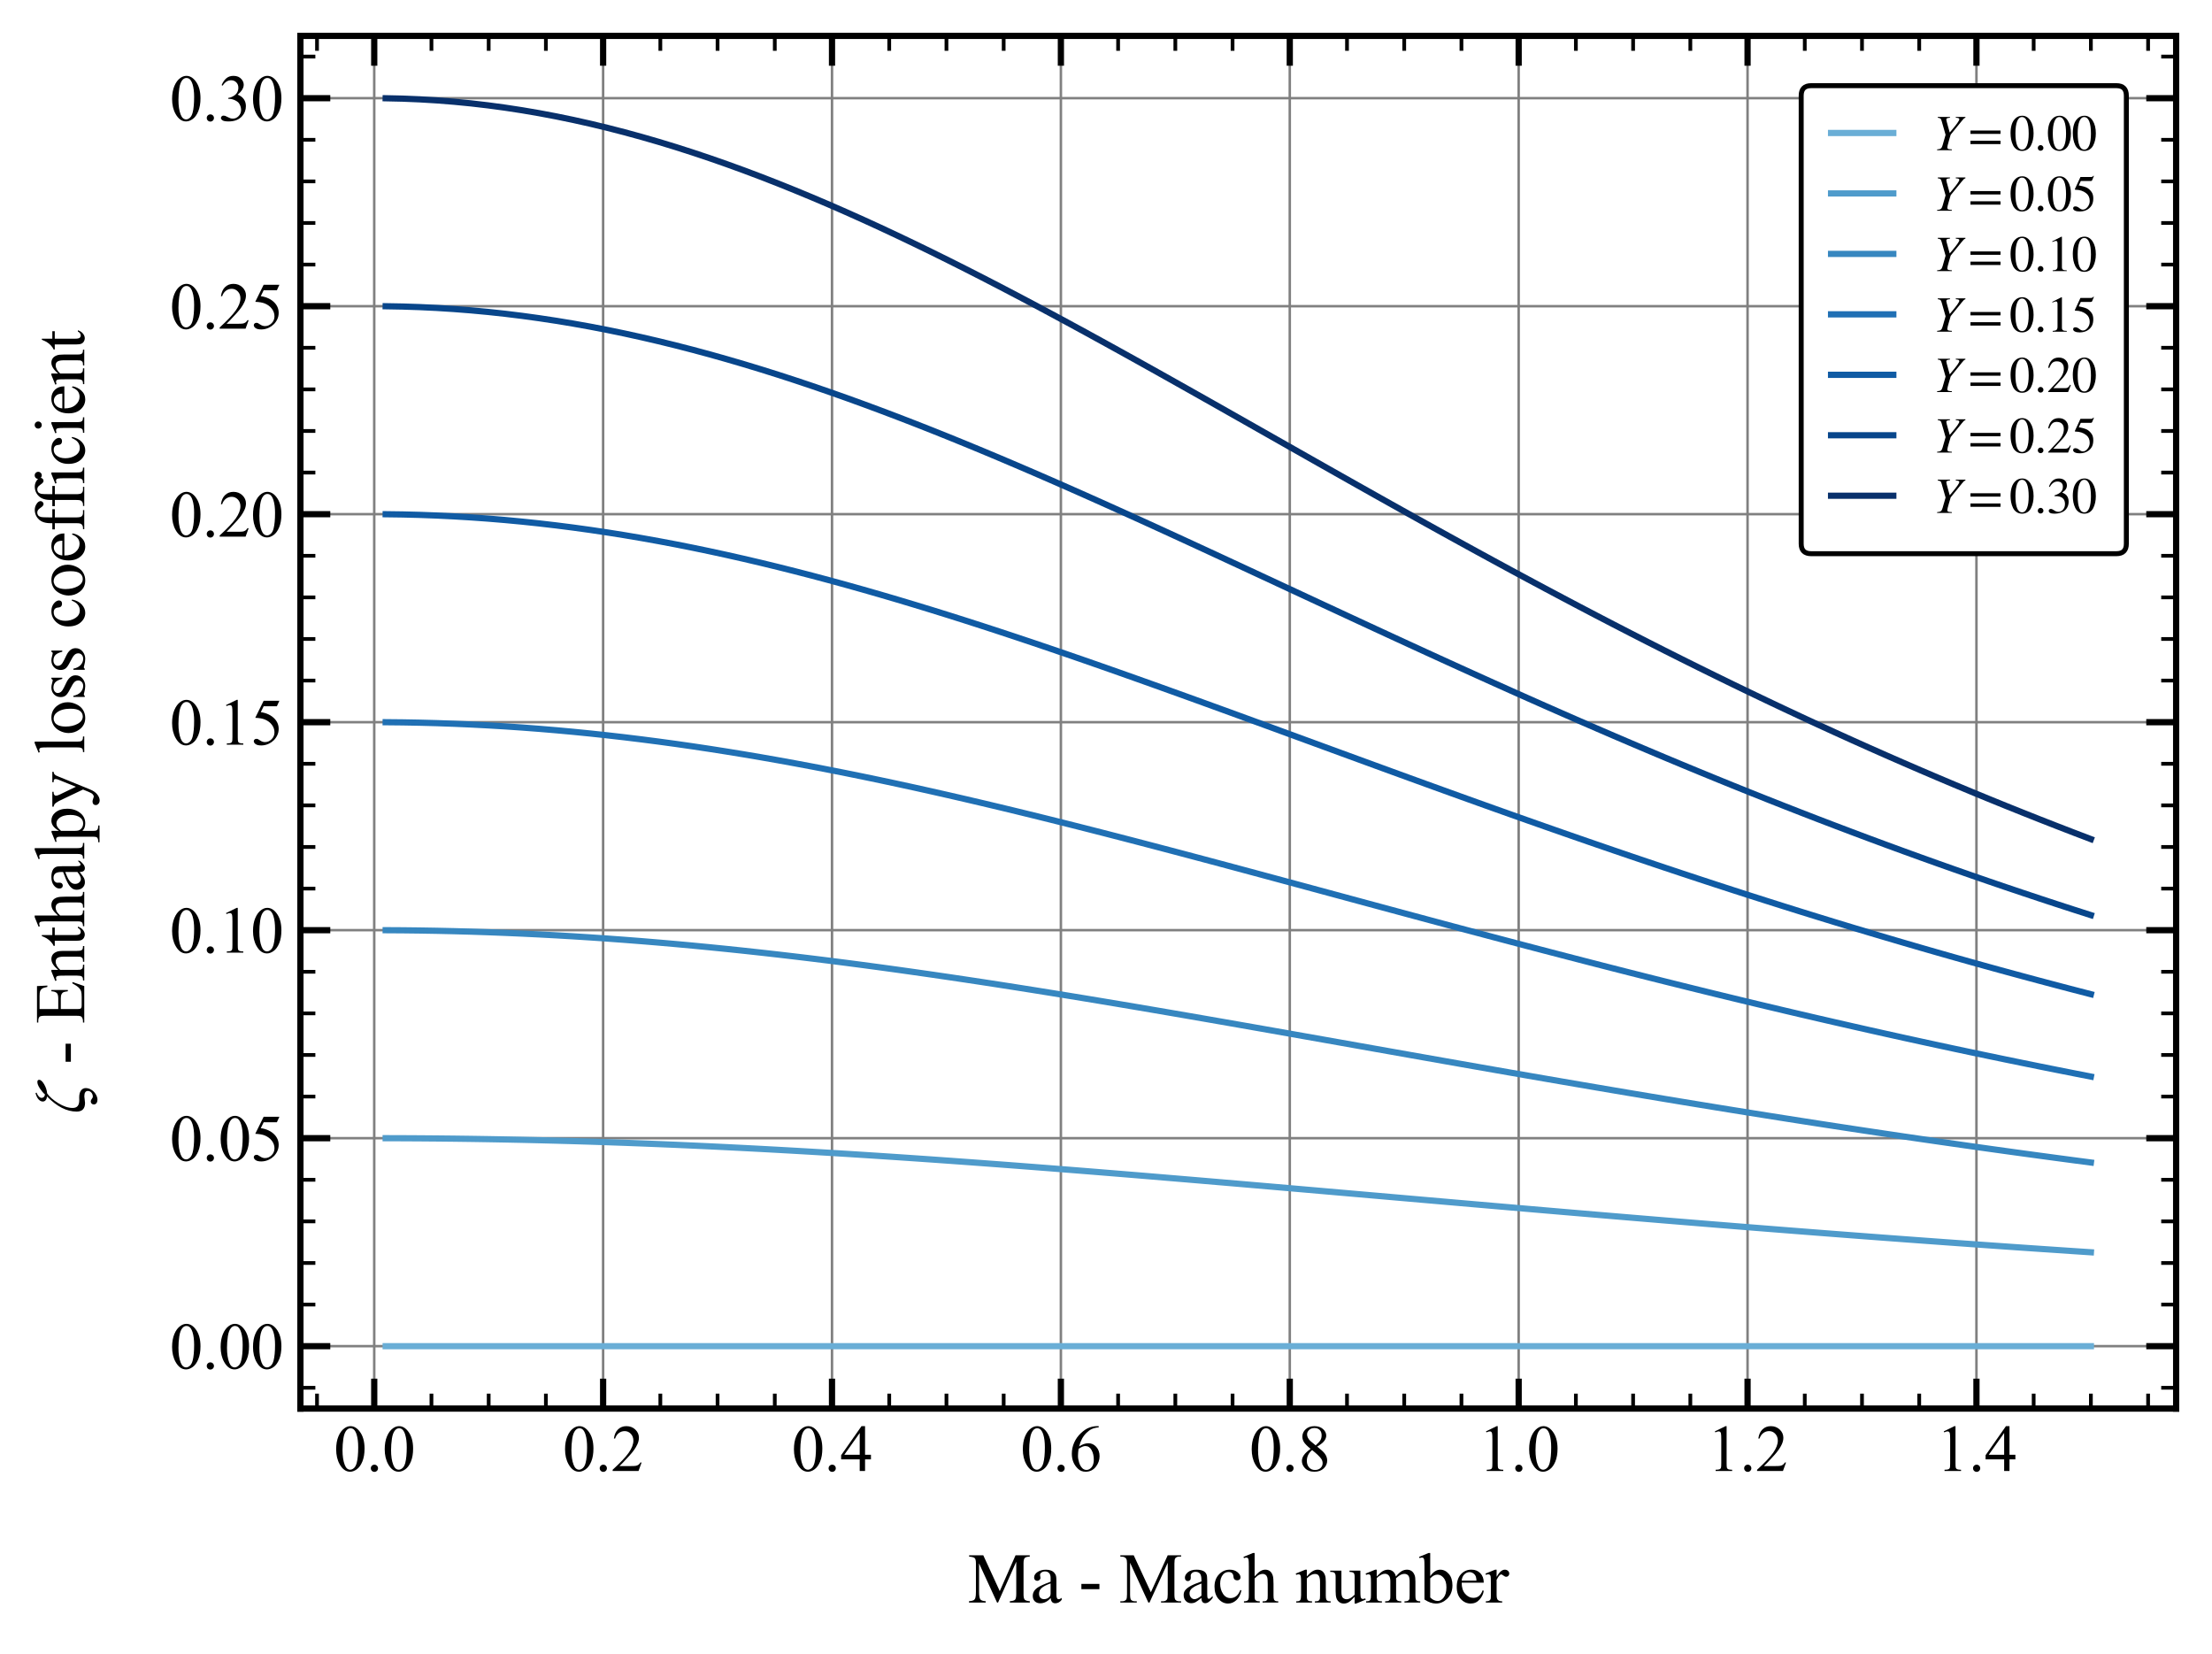 <?xml version="1.0" encoding="utf-8" standalone="no"?>
<!DOCTYPE svg PUBLIC "-//W3C//DTD SVG 1.1//EN"
  "http://www.w3.org/Graphics/SVG/1.1/DTD/svg11.dtd">
<svg xmlns:xlink="http://www.w3.org/1999/xlink" width="444.22pt" height="332.044pt" viewBox="0 0 444.22 332.044" xmlns="http://www.w3.org/2000/svg" version="1.1">
 <defs>
  <style type="text/css">*{stroke-linejoin: round; stroke-linecap: butt}</style>
 </defs>
 <g id="figure_1">
  <g id="patch_1">
   <path d="M 0 332.044 
L 444.22 332.044 
L 444.22 0 
L 0 0 
z
" style="fill: #ffffff"/>
  </g>
  <g id="axes_1">
   <g id="patch_2">
    <path d="M 60.33 282.82 
L 437.02 282.82 
L 437.02 7.2 
L 60.33 7.2 
z
" style="fill: #ffffff"/>
   </g>
   <g id="matplotlib.axis_1">
    <g id="xtick_1">
     <g id="line2d_1">
      <path d="M 75.154 282.82 
L 75.154 7.2 
" clip-path="url(#p3a49ecb253)" style="fill: none; stroke: #808080; stroke-width: 0.5; stroke-linecap: square"/>
     </g>
     <g id="line2d_2">
      <defs>
       <path id="m8af2934438" d="M 0 0 
L 0 -6 
" style="stroke: #000000; stroke-width: 1.25"/>
      </defs>
      <g>
       <use xlink:href="#m8af2934438" x="75.154" y="282.82" style="fill: #ffffff; stroke: #000000; stroke-width: 1.25"/>
      </g>
     </g>
     <g id="line2d_3">
      <defs>
       <path id="m26a2d155a6" d="M 0 0 
L 0 6 
" style="stroke: #000000; stroke-width: 1.25"/>
      </defs>
      <g>
       <use xlink:href="#m26a2d155a6" x="75.154" y="7.2" style="fill: #ffffff; stroke: #000000; stroke-width: 1.25"/>
      </g>
     </g>
     <g id="text_1">
      <!-- 0.0 -->
      <g transform="translate(67.029 295.347) scale(0.13 -0.13)">
       <defs>
        <path id="TimesNewRomanPSMT-30" d="M 231 2094 
Q 231 2819 450 3342 
Q 669 3866 1031 4122 
Q 1313 4325 1613 4325 
Q 2100 4325 2488 3828 
Q 2972 3213 2972 2159 
Q 2972 1422 2759 906 
Q 2547 391 2217 158 
Q 1888 -75 1581 -75 
Q 975 -75 572 641 
Q 231 1244 231 2094 
z
M 844 2016 
Q 844 1141 1059 588 
Q 1238 122 1591 122 
Q 1759 122 1940 273 
Q 2122 425 2216 781 
Q 2359 1319 2359 2297 
Q 2359 3022 2209 3506 
Q 2097 3866 1919 4016 
Q 1791 4119 1609 4119 
Q 1397 4119 1231 3928 
Q 1006 3669 925 3112 
Q 844 2556 844 2016 
z
" transform="scale(0.016)"/>
        <path id="TimesNewRomanPSMT-2e" d="M 800 606 
Q 947 606 1047 504 
Q 1147 403 1147 259 
Q 1147 116 1045 14 
Q 944 -88 800 -88 
Q 656 -88 554 14 
Q 453 116 453 259 
Q 453 406 554 506 
Q 656 606 800 606 
z
" transform="scale(0.016)"/>
       </defs>
       <use xlink:href="#TimesNewRomanPSMT-30"/>
       <use xlink:href="#TimesNewRomanPSMT-2e" x="50"/>
       <use xlink:href="#TimesNewRomanPSMT-30" x="75"/>
      </g>
     </g>
    </g>
    <g id="xtick_2">
     <g id="line2d_4">
      <path d="M 121.12 282.82 
L 121.12 7.2 
" clip-path="url(#p3a49ecb253)" style="fill: none; stroke: #808080; stroke-width: 0.5; stroke-linecap: square"/>
     </g>
     <g id="line2d_5">
      <g>
       <use xlink:href="#m8af2934438" x="121.12" y="282.82" style="fill: #ffffff; stroke: #000000; stroke-width: 1.25"/>
      </g>
     </g>
     <g id="line2d_6">
      <g>
       <use xlink:href="#m26a2d155a6" x="121.12" y="7.2" style="fill: #ffffff; stroke: #000000; stroke-width: 1.25"/>
      </g>
     </g>
     <g id="text_2">
      <!-- 0.2 -->
      <g transform="translate(112.995 295.347) scale(0.13 -0.13)">
       <defs>
        <path id="TimesNewRomanPSMT-32" d="M 2934 816 
L 2638 0 
L 138 0 
L 138 116 
Q 1241 1122 1691 1759 
Q 2141 2397 2141 2925 
Q 2141 3328 1894 3587 
Q 1647 3847 1303 3847 
Q 991 3847 742 3664 
Q 494 3481 375 3128 
L 259 3128 
Q 338 3706 661 4015 
Q 984 4325 1469 4325 
Q 1984 4325 2329 3994 
Q 2675 3663 2675 3213 
Q 2675 2891 2525 2569 
Q 2294 2063 1775 1497 
Q 997 647 803 472 
L 1909 472 
Q 2247 472 2383 497 
Q 2519 522 2628 598 
Q 2738 675 2819 816 
L 2934 816 
z
" transform="scale(0.016)"/>
       </defs>
       <use xlink:href="#TimesNewRomanPSMT-30"/>
       <use xlink:href="#TimesNewRomanPSMT-2e" x="50"/>
       <use xlink:href="#TimesNewRomanPSMT-32" x="75"/>
      </g>
     </g>
    </g>
    <g id="xtick_3">
     <g id="line2d_7">
      <path d="M 167.086 282.82 
L 167.086 7.2 
" clip-path="url(#p3a49ecb253)" style="fill: none; stroke: #808080; stroke-width: 0.5; stroke-linecap: square"/>
     </g>
     <g id="line2d_8">
      <g>
       <use xlink:href="#m8af2934438" x="167.086" y="282.82" style="fill: #ffffff; stroke: #000000; stroke-width: 1.25"/>
      </g>
     </g>
     <g id="line2d_9">
      <g>
       <use xlink:href="#m26a2d155a6" x="167.086" y="7.2" style="fill: #ffffff; stroke: #000000; stroke-width: 1.25"/>
      </g>
     </g>
     <g id="text_3">
      <!-- 0.4 -->
      <g transform="translate(158.961 295.347) scale(0.13 -0.13)">
       <defs>
        <path id="TimesNewRomanPSMT-34" d="M 2978 1563 
L 2978 1119 
L 2409 1119 
L 2409 0 
L 1894 0 
L 1894 1119 
L 100 1119 
L 100 1519 
L 2066 4325 
L 2409 4325 
L 2409 1563 
L 2978 1563 
z
M 1894 1563 
L 1894 3666 
L 406 1563 
L 1894 1563 
z
" transform="scale(0.016)"/>
       </defs>
       <use xlink:href="#TimesNewRomanPSMT-30"/>
       <use xlink:href="#TimesNewRomanPSMT-2e" x="50"/>
       <use xlink:href="#TimesNewRomanPSMT-34" x="75"/>
      </g>
     </g>
    </g>
    <g id="xtick_4">
     <g id="line2d_10">
      <path d="M 213.051 282.82 
L 213.051 7.2 
" clip-path="url(#p3a49ecb253)" style="fill: none; stroke: #808080; stroke-width: 0.5; stroke-linecap: square"/>
     </g>
     <g id="line2d_11">
      <g>
       <use xlink:href="#m8af2934438" x="213.051" y="282.82" style="fill: #ffffff; stroke: #000000; stroke-width: 1.25"/>
      </g>
     </g>
     <g id="line2d_12">
      <g>
       <use xlink:href="#m26a2d155a6" x="213.051" y="7.2" style="fill: #ffffff; stroke: #000000; stroke-width: 1.25"/>
      </g>
     </g>
     <g id="text_4">
      <!-- 0.6 -->
      <g transform="translate(204.926 295.347) scale(0.13 -0.13)">
       <defs>
        <path id="TimesNewRomanPSMT-36" d="M 2869 4325 
L 2869 4209 
Q 2456 4169 2195 4045 
Q 1934 3922 1679 3669 
Q 1425 3416 1258 3105 
Q 1091 2794 978 2366 
Q 1428 2675 1881 2675 
Q 2316 2675 2634 2325 
Q 2953 1975 2953 1425 
Q 2953 894 2631 456 
Q 2244 -75 1606 -75 
Q 1172 -75 869 213 
Q 275 772 275 1663 
Q 275 2231 503 2743 
Q 731 3256 1154 3653 
Q 1578 4050 1965 4187 
Q 2353 4325 2688 4325 
L 2869 4325 
z
M 925 2138 
Q 869 1716 869 1456 
Q 869 1156 980 804 
Q 1091 453 1309 247 
Q 1469 100 1697 100 
Q 1969 100 2183 356 
Q 2397 613 2397 1088 
Q 2397 1622 2184 2012 
Q 1972 2403 1581 2403 
Q 1463 2403 1327 2353 
Q 1191 2303 925 2138 
z
" transform="scale(0.016)"/>
       </defs>
       <use xlink:href="#TimesNewRomanPSMT-30"/>
       <use xlink:href="#TimesNewRomanPSMT-2e" x="50"/>
       <use xlink:href="#TimesNewRomanPSMT-36" x="75"/>
      </g>
     </g>
    </g>
    <g id="xtick_5">
     <g id="line2d_13">
      <path d="M 259.017 282.82 
L 259.017 7.2 
" clip-path="url(#p3a49ecb253)" style="fill: none; stroke: #808080; stroke-width: 0.5; stroke-linecap: square"/>
     </g>
     <g id="line2d_14">
      <g>
       <use xlink:href="#m8af2934438" x="259.017" y="282.82" style="fill: #ffffff; stroke: #000000; stroke-width: 1.25"/>
      </g>
     </g>
     <g id="line2d_15">
      <g>
       <use xlink:href="#m26a2d155a6" x="259.017" y="7.2" style="fill: #ffffff; stroke: #000000; stroke-width: 1.25"/>
      </g>
     </g>
     <g id="text_5">
      <!-- 0.8 -->
      <g transform="translate(250.892 295.347) scale(0.13 -0.13)">
       <defs>
        <path id="TimesNewRomanPSMT-38" d="M 1228 2134 
Q 725 2547 579 2797 
Q 434 3047 434 3316 
Q 434 3728 753 4026 
Q 1072 4325 1600 4325 
Q 2113 4325 2425 4047 
Q 2738 3769 2738 3413 
Q 2738 3175 2569 2928 
Q 2400 2681 1866 2347 
Q 2416 1922 2594 1678 
Q 2831 1359 2831 1006 
Q 2831 559 2490 242 
Q 2150 -75 1597 -75 
Q 994 -75 656 303 
Q 388 606 388 966 
Q 388 1247 577 1523 
Q 766 1800 1228 2134 
z
M 1719 2469 
Q 2094 2806 2194 3001 
Q 2294 3197 2294 3444 
Q 2294 3772 2109 3958 
Q 1925 4144 1606 4144 
Q 1288 4144 1088 3959 
Q 888 3775 888 3528 
Q 888 3366 970 3203 
Q 1053 3041 1206 2894 
L 1719 2469 
z
M 1375 2016 
Q 1116 1797 991 1539 
Q 866 1281 866 981 
Q 866 578 1086 336 
Q 1306 94 1647 94 
Q 1984 94 2187 284 
Q 2391 475 2391 747 
Q 2391 972 2272 1150 
Q 2050 1481 1375 2016 
z
" transform="scale(0.016)"/>
       </defs>
       <use xlink:href="#TimesNewRomanPSMT-30"/>
       <use xlink:href="#TimesNewRomanPSMT-2e" x="50"/>
       <use xlink:href="#TimesNewRomanPSMT-38" x="75"/>
      </g>
     </g>
    </g>
    <g id="xtick_6">
     <g id="line2d_16">
      <path d="M 304.983 282.82 
L 304.983 7.2 
" clip-path="url(#p3a49ecb253)" style="fill: none; stroke: #808080; stroke-width: 0.5; stroke-linecap: square"/>
     </g>
     <g id="line2d_17">
      <g>
       <use xlink:href="#m8af2934438" x="304.983" y="282.82" style="fill: #ffffff; stroke: #000000; stroke-width: 1.25"/>
      </g>
     </g>
     <g id="line2d_18">
      <g>
       <use xlink:href="#m26a2d155a6" x="304.983" y="7.2" style="fill: #ffffff; stroke: #000000; stroke-width: 1.25"/>
      </g>
     </g>
     <g id="text_6">
      <!-- 1.0 -->
      <g transform="translate(296.858 295.347) scale(0.13 -0.13)">
       <defs>
        <path id="TimesNewRomanPSMT-31" d="M 750 3822 
L 1781 4325 
L 1884 4325 
L 1884 747 
Q 1884 391 1914 303 
Q 1944 216 2037 169 
Q 2131 122 2419 116 
L 2419 0 
L 825 0 
L 825 116 
Q 1125 122 1212 167 
Q 1300 213 1334 289 
Q 1369 366 1369 747 
L 1369 3034 
Q 1369 3497 1338 3628 
Q 1316 3728 1258 3775 
Q 1200 3822 1119 3822 
Q 1003 3822 797 3725 
L 750 3822 
z
" transform="scale(0.016)"/>
       </defs>
       <use xlink:href="#TimesNewRomanPSMT-31"/>
       <use xlink:href="#TimesNewRomanPSMT-2e" x="50"/>
       <use xlink:href="#TimesNewRomanPSMT-30" x="75"/>
      </g>
     </g>
    </g>
    <g id="xtick_7">
     <g id="line2d_19">
      <path d="M 350.949 282.82 
L 350.949 7.2 
" clip-path="url(#p3a49ecb253)" style="fill: none; stroke: #808080; stroke-width: 0.5; stroke-linecap: square"/>
     </g>
     <g id="line2d_20">
      <g>
       <use xlink:href="#m8af2934438" x="350.949" y="282.82" style="fill: #ffffff; stroke: #000000; stroke-width: 1.25"/>
      </g>
     </g>
     <g id="line2d_21">
      <g>
       <use xlink:href="#m26a2d155a6" x="350.949" y="7.2" style="fill: #ffffff; stroke: #000000; stroke-width: 1.25"/>
      </g>
     </g>
     <g id="text_7">
      <!-- 1.2 -->
      <g transform="translate(342.824 295.347) scale(0.13 -0.13)">
       <use xlink:href="#TimesNewRomanPSMT-31"/>
       <use xlink:href="#TimesNewRomanPSMT-2e" x="50"/>
       <use xlink:href="#TimesNewRomanPSMT-32" x="75"/>
      </g>
     </g>
    </g>
    <g id="xtick_8">
     <g id="line2d_22">
      <path d="M 396.915 282.82 
L 396.915 7.2 
" clip-path="url(#p3a49ecb253)" style="fill: none; stroke: #808080; stroke-width: 0.5; stroke-linecap: square"/>
     </g>
     <g id="line2d_23">
      <g>
       <use xlink:href="#m8af2934438" x="396.915" y="282.82" style="fill: #ffffff; stroke: #000000; stroke-width: 1.25"/>
      </g>
     </g>
     <g id="line2d_24">
      <g>
       <use xlink:href="#m26a2d155a6" x="396.915" y="7.2" style="fill: #ffffff; stroke: #000000; stroke-width: 1.25"/>
      </g>
     </g>
     <g id="text_8">
      <!-- 1.4 -->
      <g transform="translate(388.79 295.347) scale(0.13 -0.13)">
       <use xlink:href="#TimesNewRomanPSMT-31"/>
       <use xlink:href="#TimesNewRomanPSMT-2e" x="50"/>
       <use xlink:href="#TimesNewRomanPSMT-34" x="75"/>
      </g>
     </g>
    </g>
    <g id="xtick_9">
     <g id="line2d_25">
      <defs>
       <path id="m51aedd9dc3" d="M 0 0 
L 0 -3 
" style="stroke: #000000; stroke-width: 0.75"/>
      </defs>
      <g>
       <use xlink:href="#m51aedd9dc3" x="63.663" y="282.82" style="fill: #ffffff; stroke: #000000; stroke-width: 0.75"/>
      </g>
     </g>
     <g id="line2d_26">
      <defs>
       <path id="m28bdab4567" d="M 0 0 
L 0 3 
" style="stroke: #000000; stroke-width: 0.75"/>
      </defs>
      <g>
       <use xlink:href="#m28bdab4567" x="63.663" y="7.2" style="fill: #ffffff; stroke: #000000; stroke-width: 0.75"/>
      </g>
     </g>
    </g>
    <g id="xtick_10">
     <g id="line2d_27">
      <g>
       <use xlink:href="#m51aedd9dc3" x="86.645" y="282.82" style="fill: #ffffff; stroke: #000000; stroke-width: 0.75"/>
      </g>
     </g>
     <g id="line2d_28">
      <g>
       <use xlink:href="#m28bdab4567" x="86.645" y="7.2" style="fill: #ffffff; stroke: #000000; stroke-width: 0.75"/>
      </g>
     </g>
    </g>
    <g id="xtick_11">
     <g id="line2d_29">
      <g>
       <use xlink:href="#m51aedd9dc3" x="98.137" y="282.82" style="fill: #ffffff; stroke: #000000; stroke-width: 0.75"/>
      </g>
     </g>
     <g id="line2d_30">
      <g>
       <use xlink:href="#m28bdab4567" x="98.137" y="7.2" style="fill: #ffffff; stroke: #000000; stroke-width: 0.75"/>
      </g>
     </g>
    </g>
    <g id="xtick_12">
     <g id="line2d_31">
      <g>
       <use xlink:href="#m51aedd9dc3" x="109.628" y="282.82" style="fill: #ffffff; stroke: #000000; stroke-width: 0.75"/>
      </g>
     </g>
     <g id="line2d_32">
      <g>
       <use xlink:href="#m28bdab4567" x="109.628" y="7.2" style="fill: #ffffff; stroke: #000000; stroke-width: 0.75"/>
      </g>
     </g>
    </g>
    <g id="xtick_13">
     <g id="line2d_33">
      <g>
       <use xlink:href="#m51aedd9dc3" x="132.611" y="282.82" style="fill: #ffffff; stroke: #000000; stroke-width: 0.75"/>
      </g>
     </g>
     <g id="line2d_34">
      <g>
       <use xlink:href="#m28bdab4567" x="132.611" y="7.2" style="fill: #ffffff; stroke: #000000; stroke-width: 0.75"/>
      </g>
     </g>
    </g>
    <g id="xtick_14">
     <g id="line2d_35">
      <g>
       <use xlink:href="#m51aedd9dc3" x="144.103" y="282.82" style="fill: #ffffff; stroke: #000000; stroke-width: 0.75"/>
      </g>
     </g>
     <g id="line2d_36">
      <g>
       <use xlink:href="#m28bdab4567" x="144.103" y="7.2" style="fill: #ffffff; stroke: #000000; stroke-width: 0.75"/>
      </g>
     </g>
    </g>
    <g id="xtick_15">
     <g id="line2d_37">
      <g>
       <use xlink:href="#m51aedd9dc3" x="155.594" y="282.82" style="fill: #ffffff; stroke: #000000; stroke-width: 0.75"/>
      </g>
     </g>
     <g id="line2d_38">
      <g>
       <use xlink:href="#m28bdab4567" x="155.594" y="7.2" style="fill: #ffffff; stroke: #000000; stroke-width: 0.75"/>
      </g>
     </g>
    </g>
    <g id="xtick_16">
     <g id="line2d_39">
      <g>
       <use xlink:href="#m51aedd9dc3" x="178.577" y="282.82" style="fill: #ffffff; stroke: #000000; stroke-width: 0.75"/>
      </g>
     </g>
     <g id="line2d_40">
      <g>
       <use xlink:href="#m28bdab4567" x="178.577" y="7.2" style="fill: #ffffff; stroke: #000000; stroke-width: 0.75"/>
      </g>
     </g>
    </g>
    <g id="xtick_17">
     <g id="line2d_41">
      <g>
       <use xlink:href="#m51aedd9dc3" x="190.069" y="282.82" style="fill: #ffffff; stroke: #000000; stroke-width: 0.75"/>
      </g>
     </g>
     <g id="line2d_42">
      <g>
       <use xlink:href="#m28bdab4567" x="190.069" y="7.2" style="fill: #ffffff; stroke: #000000; stroke-width: 0.75"/>
      </g>
     </g>
    </g>
    <g id="xtick_18">
     <g id="line2d_43">
      <g>
       <use xlink:href="#m51aedd9dc3" x="201.56" y="282.82" style="fill: #ffffff; stroke: #000000; stroke-width: 0.75"/>
      </g>
     </g>
     <g id="line2d_44">
      <g>
       <use xlink:href="#m28bdab4567" x="201.56" y="7.2" style="fill: #ffffff; stroke: #000000; stroke-width: 0.75"/>
      </g>
     </g>
    </g>
    <g id="xtick_19">
     <g id="line2d_45">
      <g>
       <use xlink:href="#m51aedd9dc3" x="224.543" y="282.82" style="fill: #ffffff; stroke: #000000; stroke-width: 0.75"/>
      </g>
     </g>
     <g id="line2d_46">
      <g>
       <use xlink:href="#m28bdab4567" x="224.543" y="7.2" style="fill: #ffffff; stroke: #000000; stroke-width: 0.75"/>
      </g>
     </g>
    </g>
    <g id="xtick_20">
     <g id="line2d_47">
      <g>
       <use xlink:href="#m51aedd9dc3" x="236.034" y="282.82" style="fill: #ffffff; stroke: #000000; stroke-width: 0.75"/>
      </g>
     </g>
     <g id="line2d_48">
      <g>
       <use xlink:href="#m28bdab4567" x="236.034" y="7.2" style="fill: #ffffff; stroke: #000000; stroke-width: 0.75"/>
      </g>
     </g>
    </g>
    <g id="xtick_21">
     <g id="line2d_49">
      <g>
       <use xlink:href="#m51aedd9dc3" x="247.526" y="282.82" style="fill: #ffffff; stroke: #000000; stroke-width: 0.75"/>
      </g>
     </g>
     <g id="line2d_50">
      <g>
       <use xlink:href="#m28bdab4567" x="247.526" y="7.2" style="fill: #ffffff; stroke: #000000; stroke-width: 0.75"/>
      </g>
     </g>
    </g>
    <g id="xtick_22">
     <g id="line2d_51">
      <g>
       <use xlink:href="#m51aedd9dc3" x="270.509" y="282.82" style="fill: #ffffff; stroke: #000000; stroke-width: 0.75"/>
      </g>
     </g>
     <g id="line2d_52">
      <g>
       <use xlink:href="#m28bdab4567" x="270.509" y="7.2" style="fill: #ffffff; stroke: #000000; stroke-width: 0.75"/>
      </g>
     </g>
    </g>
    <g id="xtick_23">
     <g id="line2d_53">
      <g>
       <use xlink:href="#m51aedd9dc3" x="282" y="282.82" style="fill: #ffffff; stroke: #000000; stroke-width: 0.75"/>
      </g>
     </g>
     <g id="line2d_54">
      <g>
       <use xlink:href="#m28bdab4567" x="282" y="7.2" style="fill: #ffffff; stroke: #000000; stroke-width: 0.75"/>
      </g>
     </g>
    </g>
    <g id="xtick_24">
     <g id="line2d_55">
      <g>
       <use xlink:href="#m51aedd9dc3" x="293.492" y="282.82" style="fill: #ffffff; stroke: #000000; stroke-width: 0.75"/>
      </g>
     </g>
     <g id="line2d_56">
      <g>
       <use xlink:href="#m28bdab4567" x="293.492" y="7.2" style="fill: #ffffff; stroke: #000000; stroke-width: 0.75"/>
      </g>
     </g>
    </g>
    <g id="xtick_25">
     <g id="line2d_57">
      <g>
       <use xlink:href="#m51aedd9dc3" x="316.475" y="282.82" style="fill: #ffffff; stroke: #000000; stroke-width: 0.75"/>
      </g>
     </g>
     <g id="line2d_58">
      <g>
       <use xlink:href="#m28bdab4567" x="316.475" y="7.2" style="fill: #ffffff; stroke: #000000; stroke-width: 0.75"/>
      </g>
     </g>
    </g>
    <g id="xtick_26">
     <g id="line2d_59">
      <g>
       <use xlink:href="#m51aedd9dc3" x="327.966" y="282.82" style="fill: #ffffff; stroke: #000000; stroke-width: 0.75"/>
      </g>
     </g>
     <g id="line2d_60">
      <g>
       <use xlink:href="#m28bdab4567" x="327.966" y="7.2" style="fill: #ffffff; stroke: #000000; stroke-width: 0.75"/>
      </g>
     </g>
    </g>
    <g id="xtick_27">
     <g id="line2d_61">
      <g>
       <use xlink:href="#m51aedd9dc3" x="339.458" y="282.82" style="fill: #ffffff; stroke: #000000; stroke-width: 0.75"/>
      </g>
     </g>
     <g id="line2d_62">
      <g>
       <use xlink:href="#m28bdab4567" x="339.458" y="7.2" style="fill: #ffffff; stroke: #000000; stroke-width: 0.75"/>
      </g>
     </g>
    </g>
    <g id="xtick_28">
     <g id="line2d_63">
      <g>
       <use xlink:href="#m51aedd9dc3" x="362.44" y="282.82" style="fill: #ffffff; stroke: #000000; stroke-width: 0.75"/>
      </g>
     </g>
     <g id="line2d_64">
      <g>
       <use xlink:href="#m28bdab4567" x="362.44" y="7.2" style="fill: #ffffff; stroke: #000000; stroke-width: 0.75"/>
      </g>
     </g>
    </g>
    <g id="xtick_29">
     <g id="line2d_65">
      <g>
       <use xlink:href="#m51aedd9dc3" x="373.932" y="282.82" style="fill: #ffffff; stroke: #000000; stroke-width: 0.75"/>
      </g>
     </g>
     <g id="line2d_66">
      <g>
       <use xlink:href="#m28bdab4567" x="373.932" y="7.2" style="fill: #ffffff; stroke: #000000; stroke-width: 0.75"/>
      </g>
     </g>
    </g>
    <g id="xtick_30">
     <g id="line2d_67">
      <g>
       <use xlink:href="#m51aedd9dc3" x="385.423" y="282.82" style="fill: #ffffff; stroke: #000000; stroke-width: 0.75"/>
      </g>
     </g>
     <g id="line2d_68">
      <g>
       <use xlink:href="#m28bdab4567" x="385.423" y="7.2" style="fill: #ffffff; stroke: #000000; stroke-width: 0.75"/>
      </g>
     </g>
    </g>
    <g id="xtick_31">
     <g id="line2d_69">
      <g>
       <use xlink:href="#m51aedd9dc3" x="408.406" y="282.82" style="fill: #ffffff; stroke: #000000; stroke-width: 0.75"/>
      </g>
     </g>
     <g id="line2d_70">
      <g>
       <use xlink:href="#m28bdab4567" x="408.406" y="7.2" style="fill: #ffffff; stroke: #000000; stroke-width: 0.75"/>
      </g>
     </g>
    </g>
    <g id="xtick_32">
     <g id="line2d_71">
      <g>
       <use xlink:href="#m51aedd9dc3" x="419.898" y="282.82" style="fill: #ffffff; stroke: #000000; stroke-width: 0.75"/>
      </g>
     </g>
     <g id="line2d_72">
      <g>
       <use xlink:href="#m28bdab4567" x="419.898" y="7.2" style="fill: #ffffff; stroke: #000000; stroke-width: 0.75"/>
      </g>
     </g>
    </g>
    <g id="xtick_33">
     <g id="line2d_73">
      <g>
       <use xlink:href="#m51aedd9dc3" x="431.389" y="282.82" style="fill: #ffffff; stroke: #000000; stroke-width: 0.75"/>
      </g>
     </g>
     <g id="line2d_74">
      <g>
       <use xlink:href="#m28bdab4567" x="431.389" y="7.2" style="fill: #ffffff; stroke: #000000; stroke-width: 0.75"/>
      </g>
     </g>
    </g>
    <g id="text_9">
     <!-- $\text{Ma}$ - Mach number -->
     <g transform="translate(194.425 321.849) scale(0.14 -0.14)">
      <defs>
       <path id="STIXGeneral-Regular-4d" d="M 5530 0 
L 3738 0 
L 3738 122 
Q 4115 147 4214 265 
Q 4314 384 4314 787 
L 4314 3661 
L 2682 0 
L 2592 0 
L 979 3514 
L 979 966 
Q 979 448 1088 294 
Q 1197 141 1574 122 
L 1574 0 
L 77 0 
L 77 122 
Q 358 141 480 205 
Q 602 269 650 432 
Q 698 595 698 966 
L 698 3514 
Q 698 3878 589 3984 
Q 480 4090 90 4115 
L 90 4237 
L 1357 4237 
L 2835 1024 
L 4250 4237 
L 5523 4237 
L 5523 4115 
Q 5178 4109 5072 3993 
Q 4966 3878 4966 3520 
L 4966 717 
Q 4966 378 5072 262 
Q 5178 147 5530 122 
L 5530 0 
z
" transform="scale(0.016)"/>
       <path id="STIXGeneral-Regular-61" d="M 2829 422 
L 2829 243 
Q 2586 -64 2253 -64 
Q 1888 -64 1843 403 
L 1837 403 
Q 1427 -64 909 -64 
Q 608 -64 422 112 
Q 237 288 237 602 
Q 237 1050 685 1350 
Q 992 1555 1837 1869 
L 1837 2214 
Q 1837 2502 1699 2646 
Q 1562 2790 1338 2790 
Q 1146 2790 1018 2697 
Q 890 2605 890 2477 
Q 890 2419 909 2348 
Q 928 2278 928 2208 
Q 928 2112 841 2029 
Q 755 1946 634 1946 
Q 525 1946 441 2029 
Q 358 2112 358 2240 
Q 358 2547 685 2752 
Q 986 2944 1421 2944 
Q 1939 2944 2176 2656 
Q 2291 2522 2323 2384 
Q 2355 2246 2355 1946 
L 2355 723 
Q 2355 301 2554 301 
Q 2682 301 2829 422 
z
M 1837 813 
L 1837 1715 
Q 1248 1510 1018 1293 
Q 800 1094 800 800 
Q 800 557 921 432 
Q 1043 307 1242 307 
Q 1453 307 1613 410 
Q 1747 506 1792 589 
Q 1837 672 1837 813 
z
" transform="scale(0.016)"/>
       <path id="TimesNewRomanPSMT-20" transform="scale(0.016)"/>
       <path id="TimesNewRomanPSMT-2d" d="M 259 1672 
L 1875 1672 
L 1875 1200 
L 259 1200 
L 259 1672 
z
" transform="scale(0.016)"/>
       <path id="TimesNewRomanPSMT-4d" d="M 2619 0 
L 981 3566 
L 981 734 
Q 981 344 1066 247 
Q 1181 116 1431 116 
L 1581 116 
L 1581 0 
L 106 0 
L 106 116 
L 256 116 
Q 525 116 638 278 
Q 706 378 706 734 
L 706 3503 
Q 706 3784 644 3909 
Q 600 4000 483 4061 
Q 366 4122 106 4122 
L 106 4238 
L 1306 4238 
L 2844 922 
L 4356 4238 
L 5556 4238 
L 5556 4122 
L 5409 4122 
Q 5138 4122 5025 3959 
Q 4956 3859 4956 3503 
L 4956 734 
Q 4956 344 5044 247 
Q 5159 116 5409 116 
L 5556 116 
L 5556 0 
L 3756 0 
L 3756 116 
L 3906 116 
Q 4178 116 4288 278 
Q 4356 378 4356 734 
L 4356 3566 
L 2722 0 
L 2619 0 
z
" transform="scale(0.016)"/>
       <path id="TimesNewRomanPSMT-61" d="M 1822 413 
Q 1381 72 1269 19 
Q 1100 -59 909 -59 
Q 613 -59 420 144 
Q 228 347 228 678 
Q 228 888 322 1041 
Q 450 1253 767 1440 
Q 1084 1628 1822 1897 
L 1822 2009 
Q 1822 2438 1686 2597 
Q 1550 2756 1291 2756 
Q 1094 2756 978 2650 
Q 859 2544 859 2406 
L 866 2225 
Q 866 2081 792 2003 
Q 719 1925 600 1925 
Q 484 1925 411 2006 
Q 338 2088 338 2228 
Q 338 2497 613 2722 
Q 888 2947 1384 2947 
Q 1766 2947 2009 2819 
Q 2194 2722 2281 2516 
Q 2338 2381 2338 1966 
L 2338 994 
Q 2338 584 2353 492 
Q 2369 400 2405 369 
Q 2441 338 2488 338 
Q 2538 338 2575 359 
Q 2641 400 2828 588 
L 2828 413 
Q 2478 -56 2159 -56 
Q 2006 -56 1915 50 
Q 1825 156 1822 413 
z
M 1822 616 
L 1822 1706 
Q 1350 1519 1213 1441 
Q 966 1303 859 1153 
Q 753 1003 753 825 
Q 753 600 887 451 
Q 1022 303 1197 303 
Q 1434 303 1822 616 
z
" transform="scale(0.016)"/>
       <path id="TimesNewRomanPSMT-63" d="M 2631 1088 
Q 2516 522 2178 217 
Q 1841 -88 1431 -88 
Q 944 -88 581 321 
Q 219 731 219 1428 
Q 219 2103 620 2525 
Q 1022 2947 1584 2947 
Q 2006 2947 2278 2723 
Q 2550 2500 2550 2259 
Q 2550 2141 2473 2067 
Q 2397 1994 2259 1994 
Q 2075 1994 1981 2113 
Q 1928 2178 1911 2362 
Q 1894 2547 1784 2644 
Q 1675 2738 1481 2738 
Q 1169 2738 978 2506 
Q 725 2200 725 1697 
Q 725 1184 976 792 
Q 1228 400 1656 400 
Q 1963 400 2206 609 
Q 2378 753 2541 1131 
L 2631 1088 
z
" transform="scale(0.016)"/>
       <path id="TimesNewRomanPSMT-68" d="M 1041 4444 
L 1041 2350 
Q 1388 2731 1591 2839 
Q 1794 2947 1997 2947 
Q 2241 2947 2416 2812 
Q 2591 2678 2675 2391 
Q 2734 2191 2734 1659 
L 2734 647 
Q 2734 375 2778 275 
Q 2809 200 2884 156 
Q 2959 113 3159 113 
L 3159 0 
L 1753 0 
L 1753 113 
L 1819 113 
Q 2019 113 2097 173 
Q 2175 234 2206 353 
Q 2216 403 2216 647 
L 2216 1659 
Q 2216 2128 2167 2275 
Q 2119 2422 2012 2495 
Q 1906 2569 1756 2569 
Q 1603 2569 1437 2487 
Q 1272 2406 1041 2159 
L 1041 647 
Q 1041 353 1073 281 
Q 1106 209 1195 161 
Q 1284 113 1503 113 
L 1503 0 
L 84 0 
L 84 113 
Q 275 113 384 172 
Q 447 203 484 290 
Q 522 378 522 647 
L 522 3238 
Q 522 3728 498 3840 
Q 475 3953 426 3993 
Q 378 4034 297 4034 
Q 231 4034 84 3984 
L 41 4094 
L 897 4444 
L 1041 4444 
z
" transform="scale(0.016)"/>
       <path id="TimesNewRomanPSMT-6e" d="M 1034 2341 
Q 1538 2947 1994 2947 
Q 2228 2947 2397 2830 
Q 2566 2713 2666 2444 
Q 2734 2256 2734 1869 
L 2734 647 
Q 2734 375 2778 278 
Q 2813 200 2889 156 
Q 2966 113 3172 113 
L 3172 0 
L 1756 0 
L 1756 113 
L 1816 113 
Q 2016 113 2095 173 
Q 2175 234 2206 353 
Q 2219 400 2219 647 
L 2219 1819 
Q 2219 2209 2117 2386 
Q 2016 2563 1775 2563 
Q 1403 2563 1034 2156 
L 1034 647 
Q 1034 356 1069 288 
Q 1113 197 1189 155 
Q 1266 113 1500 113 
L 1500 0 
L 84 0 
L 84 113 
L 147 113 
Q 366 113 442 223 
Q 519 334 519 647 
L 519 1709 
Q 519 2225 495 2337 
Q 472 2450 423 2490 
Q 375 2531 294 2531 
Q 206 2531 84 2484 
L 38 2597 
L 900 2947 
L 1034 2947 
L 1034 2341 
z
" transform="scale(0.016)"/>
       <path id="TimesNewRomanPSMT-75" d="M 2709 2863 
L 2709 1128 
Q 2709 631 2732 520 
Q 2756 409 2807 365 
Q 2859 322 2928 322 
Q 3025 322 3147 375 
L 3191 266 
L 2334 -88 
L 2194 -88 
L 2194 519 
Q 1825 119 1631 15 
Q 1438 -88 1222 -88 
Q 981 -88 804 51 
Q 628 191 559 409 
Q 491 628 491 1028 
L 491 2306 
Q 491 2509 447 2587 
Q 403 2666 317 2708 
Q 231 2750 6 2747 
L 6 2863 
L 1009 2863 
L 1009 947 
Q 1009 547 1148 422 
Q 1288 297 1484 297 
Q 1619 297 1789 381 
Q 1959 466 2194 703 
L 2194 2325 
Q 2194 2569 2105 2655 
Q 2016 2741 1734 2747 
L 1734 2863 
L 2709 2863 
z
" transform="scale(0.016)"/>
       <path id="TimesNewRomanPSMT-6d" d="M 1050 2338 
Q 1363 2650 1419 2697 
Q 1559 2816 1721 2881 
Q 1884 2947 2044 2947 
Q 2313 2947 2506 2790 
Q 2700 2634 2766 2338 
Q 3088 2713 3309 2830 
Q 3531 2947 3766 2947 
Q 3994 2947 4170 2830 
Q 4347 2713 4450 2447 
Q 4519 2266 4519 1878 
L 4519 647 
Q 4519 378 4559 278 
Q 4591 209 4675 161 
Q 4759 113 4950 113 
L 4950 0 
L 3538 0 
L 3538 113 
L 3597 113 
Q 3781 113 3884 184 
Q 3956 234 3988 344 
Q 4000 397 4000 647 
L 4000 1878 
Q 4000 2228 3916 2372 
Q 3794 2572 3525 2572 
Q 3359 2572 3192 2489 
Q 3025 2406 2788 2181 
L 2781 2147 
L 2788 2013 
L 2788 647 
Q 2788 353 2820 281 
Q 2853 209 2943 161 
Q 3034 113 3253 113 
L 3253 0 
L 1806 0 
L 1806 113 
Q 2044 113 2133 169 
Q 2222 225 2256 338 
Q 2272 391 2272 647 
L 2272 1878 
Q 2272 2228 2169 2381 
Q 2031 2581 1784 2581 
Q 1616 2581 1450 2491 
Q 1191 2353 1050 2181 
L 1050 647 
Q 1050 366 1089 281 
Q 1128 197 1204 155 
Q 1281 113 1516 113 
L 1516 0 
L 100 0 
L 100 113 
Q 297 113 375 155 
Q 453 197 493 289 
Q 534 381 534 647 
L 534 1741 
Q 534 2213 506 2350 
Q 484 2453 437 2492 
Q 391 2531 309 2531 
Q 222 2531 100 2484 
L 53 2597 
L 916 2947 
L 1050 2947 
L 1050 2338 
z
" transform="scale(0.016)"/>
       <path id="TimesNewRomanPSMT-62" d="M 984 2369 
Q 1400 2947 1881 2947 
Q 2322 2947 2650 2570 
Q 2978 2194 2978 1541 
Q 2978 778 2472 313 
Q 2038 -88 1503 -88 
Q 1253 -88 995 3 
Q 738 94 469 275 
L 469 3241 
Q 469 3728 445 3840 
Q 422 3953 372 3993 
Q 322 4034 247 4034 
Q 159 4034 28 3984 
L -16 4094 
L 844 4444 
L 984 4444 
L 984 2369 
z
M 984 2169 
L 984 456 
Q 1144 300 1314 220 
Q 1484 141 1663 141 
Q 1947 141 2192 453 
Q 2438 766 2438 1363 
Q 2438 1913 2192 2208 
Q 1947 2503 1634 2503 
Q 1469 2503 1303 2419 
Q 1178 2356 984 2169 
z
" transform="scale(0.016)"/>
       <path id="TimesNewRomanPSMT-65" d="M 681 1784 
Q 678 1147 991 784 
Q 1303 422 1725 422 
Q 2006 422 2214 576 
Q 2422 731 2563 1106 
L 2659 1044 
Q 2594 616 2278 264 
Q 1963 -88 1488 -88 
Q 972 -88 605 314 
Q 238 716 238 1394 
Q 238 2128 614 2539 
Q 991 2950 1559 2950 
Q 2041 2950 2350 2633 
Q 2659 2316 2659 1784 
L 681 1784 
z
M 681 1966 
L 2006 1966 
Q 1991 2241 1941 2353 
Q 1863 2528 1708 2628 
Q 1553 2728 1384 2728 
Q 1125 2728 920 2526 
Q 716 2325 681 1966 
z
" transform="scale(0.016)"/>
       <path id="TimesNewRomanPSMT-72" d="M 1038 2947 
L 1038 2303 
Q 1397 2947 1775 2947 
Q 1947 2947 2059 2842 
Q 2172 2738 2172 2600 
Q 2172 2478 2090 2393 
Q 2009 2309 1897 2309 
Q 1788 2309 1652 2417 
Q 1516 2525 1450 2525 
Q 1394 2525 1328 2463 
Q 1188 2334 1038 2041 
L 1038 669 
Q 1038 431 1097 309 
Q 1138 225 1241 169 
Q 1344 113 1538 113 
L 1538 0 
L 72 0 
L 72 113 
Q 291 113 397 181 
Q 475 231 506 341 
Q 522 394 522 644 
L 522 1753 
Q 522 2253 501 2348 
Q 481 2444 426 2487 
Q 372 2531 291 2531 
Q 194 2531 72 2484 
L 41 2597 
L 906 2947 
L 1038 2947 
z
" transform="scale(0.016)"/>
      </defs>
      <use xlink:href="#STIXGeneral-Regular-4d" transform="translate(0 0.562)"/>
      <use xlink:href="#STIXGeneral-Regular-61" transform="translate(88.9 0.562)"/>
      <use xlink:href="#TimesNewRomanPSMT-20" transform="translate(133.3 0.562)"/>
      <use xlink:href="#TimesNewRomanPSMT-2d" transform="translate(158.3 0.562)"/>
      <use xlink:href="#TimesNewRomanPSMT-20" transform="translate(191.601 0.562)"/>
      <use xlink:href="#TimesNewRomanPSMT-4d" transform="translate(216.601 0.562)"/>
      <use xlink:href="#TimesNewRomanPSMT-61" transform="translate(305.517 0.562)"/>
      <use xlink:href="#TimesNewRomanPSMT-63" transform="translate(349.902 0.562)"/>
      <use xlink:href="#TimesNewRomanPSMT-68" transform="translate(394.286 0.562)"/>
      <use xlink:href="#TimesNewRomanPSMT-20" transform="translate(444.286 0.562)"/>
      <use xlink:href="#TimesNewRomanPSMT-6e" transform="translate(469.286 0.562)"/>
      <use xlink:href="#TimesNewRomanPSMT-75" transform="translate(519.286 0.562)"/>
      <use xlink:href="#TimesNewRomanPSMT-6d" transform="translate(569.286 0.562)"/>
      <use xlink:href="#TimesNewRomanPSMT-62" transform="translate(647.07 0.562)"/>
      <use xlink:href="#TimesNewRomanPSMT-65" transform="translate(697.07 0.562)"/>
      <use xlink:href="#TimesNewRomanPSMT-72" transform="translate(741.454 0.562)"/>
     </g>
    </g>
   </g>
   <g id="matplotlib.axis_2">
    <g id="ytick_1">
     <g id="line2d_75">
      <path d="M 60.33 270.292 
L 437.02 270.292 
" clip-path="url(#p3a49ecb253)" style="fill: none; stroke: #808080; stroke-width: 0.5; stroke-linecap: square"/>
     </g>
     <g id="line2d_76">
      <defs>
       <path id="mb65d13fa16" d="M 0 0 
L 6 0 
" style="stroke: #000000; stroke-width: 1.25"/>
      </defs>
      <g>
       <use xlink:href="#mb65d13fa16" x="60.33" y="270.292" style="fill: #ffffff; stroke: #000000; stroke-width: 1.25"/>
      </g>
     </g>
     <g id="line2d_77">
      <defs>
       <path id="m296775f789" d="M 0 0 
L -6 0 
" style="stroke: #000000; stroke-width: 1.25"/>
      </defs>
      <g>
       <use xlink:href="#m296775f789" x="437.02" y="270.292" style="fill: #ffffff; stroke: #000000; stroke-width: 1.25"/>
      </g>
     </g>
     <g id="text_10">
      <!-- 0.00 -->
      <g transform="translate(34.08 274.805) scale(0.13 -0.13)">
       <use xlink:href="#TimesNewRomanPSMT-30"/>
       <use xlink:href="#TimesNewRomanPSMT-2e" x="50"/>
       <use xlink:href="#TimesNewRomanPSMT-30" x="75"/>
       <use xlink:href="#TimesNewRomanPSMT-30" x="125"/>
      </g>
     </g>
    </g>
    <g id="ytick_2">
     <g id="line2d_78">
      <path d="M 60.33 228.529 
L 437.02 228.529 
" clip-path="url(#p3a49ecb253)" style="fill: none; stroke: #808080; stroke-width: 0.5; stroke-linecap: square"/>
     </g>
     <g id="line2d_79">
      <g>
       <use xlink:href="#mb65d13fa16" x="60.33" y="228.529" style="fill: #ffffff; stroke: #000000; stroke-width: 1.25"/>
      </g>
     </g>
     <g id="line2d_80">
      <g>
       <use xlink:href="#m296775f789" x="437.02" y="228.529" style="fill: #ffffff; stroke: #000000; stroke-width: 1.25"/>
      </g>
     </g>
     <g id="text_11">
      <!-- 0.05 -->
      <g transform="translate(34.08 233.042) scale(0.13 -0.13)">
       <defs>
        <path id="TimesNewRomanPSMT-35" d="M 2778 4238 
L 2534 3706 
L 1259 3706 
L 981 3138 
Q 1809 3016 2294 2522 
Q 2709 2097 2709 1522 
Q 2709 1188 2573 903 
Q 2438 619 2231 419 
Q 2025 219 1772 97 
Q 1413 -75 1034 -75 
Q 653 -75 479 54 
Q 306 184 306 341 
Q 306 428 378 495 
Q 450 563 559 563 
Q 641 563 702 538 
Q 763 513 909 409 
Q 1144 247 1384 247 
Q 1750 247 2026 523 
Q 2303 800 2303 1197 
Q 2303 1581 2056 1914 
Q 1809 2247 1375 2428 
Q 1034 2569 447 2591 
L 1259 4238 
L 2778 4238 
z
" transform="scale(0.016)"/>
       </defs>
       <use xlink:href="#TimesNewRomanPSMT-30"/>
       <use xlink:href="#TimesNewRomanPSMT-2e" x="50"/>
       <use xlink:href="#TimesNewRomanPSMT-30" x="75"/>
       <use xlink:href="#TimesNewRomanPSMT-35" x="125"/>
      </g>
     </g>
    </g>
    <g id="ytick_3">
     <g id="line2d_81">
      <path d="M 60.33 186.766 
L 437.02 186.766 
" clip-path="url(#p3a49ecb253)" style="fill: none; stroke: #808080; stroke-width: 0.5; stroke-linecap: square"/>
     </g>
     <g id="line2d_82">
      <g>
       <use xlink:href="#mb65d13fa16" x="60.33" y="186.766" style="fill: #ffffff; stroke: #000000; stroke-width: 1.25"/>
      </g>
     </g>
     <g id="line2d_83">
      <g>
       <use xlink:href="#m296775f789" x="437.02" y="186.766" style="fill: #ffffff; stroke: #000000; stroke-width: 1.25"/>
      </g>
     </g>
     <g id="text_12">
      <!-- 0.10 -->
      <g transform="translate(34.08 191.279) scale(0.13 -0.13)">
       <use xlink:href="#TimesNewRomanPSMT-30"/>
       <use xlink:href="#TimesNewRomanPSMT-2e" x="50"/>
       <use xlink:href="#TimesNewRomanPSMT-31" x="75"/>
       <use xlink:href="#TimesNewRomanPSMT-30" x="125"/>
      </g>
     </g>
    </g>
    <g id="ytick_4">
     <g id="line2d_84">
      <path d="M 60.33 145.003 
L 437.02 145.003 
" clip-path="url(#p3a49ecb253)" style="fill: none; stroke: #808080; stroke-width: 0.5; stroke-linecap: square"/>
     </g>
     <g id="line2d_85">
      <g>
       <use xlink:href="#mb65d13fa16" x="60.33" y="145.003" style="fill: #ffffff; stroke: #000000; stroke-width: 1.25"/>
      </g>
     </g>
     <g id="line2d_86">
      <g>
       <use xlink:href="#m296775f789" x="437.02" y="145.003" style="fill: #ffffff; stroke: #000000; stroke-width: 1.25"/>
      </g>
     </g>
     <g id="text_13">
      <!-- 0.15 -->
      <g transform="translate(34.08 149.516) scale(0.13 -0.13)">
       <use xlink:href="#TimesNewRomanPSMT-30"/>
       <use xlink:href="#TimesNewRomanPSMT-2e" x="50"/>
       <use xlink:href="#TimesNewRomanPSMT-31" x="75"/>
       <use xlink:href="#TimesNewRomanPSMT-35" x="125"/>
      </g>
     </g>
    </g>
    <g id="ytick_5">
     <g id="line2d_87">
      <path d="M 60.33 103.24 
L 437.02 103.24 
" clip-path="url(#p3a49ecb253)" style="fill: none; stroke: #808080; stroke-width: 0.5; stroke-linecap: square"/>
     </g>
     <g id="line2d_88">
      <g>
       <use xlink:href="#mb65d13fa16" x="60.33" y="103.24" style="fill: #ffffff; stroke: #000000; stroke-width: 1.25"/>
      </g>
     </g>
     <g id="line2d_89">
      <g>
       <use xlink:href="#m296775f789" x="437.02" y="103.24" style="fill: #ffffff; stroke: #000000; stroke-width: 1.25"/>
      </g>
     </g>
     <g id="text_14">
      <!-- 0.20 -->
      <g transform="translate(34.08 107.753) scale(0.13 -0.13)">
       <use xlink:href="#TimesNewRomanPSMT-30"/>
       <use xlink:href="#TimesNewRomanPSMT-2e" x="50"/>
       <use xlink:href="#TimesNewRomanPSMT-32" x="75"/>
       <use xlink:href="#TimesNewRomanPSMT-30" x="125"/>
      </g>
     </g>
    </g>
    <g id="ytick_6">
     <g id="line2d_90">
      <path d="M 60.33 61.477 
L 437.02 61.477 
" clip-path="url(#p3a49ecb253)" style="fill: none; stroke: #808080; stroke-width: 0.5; stroke-linecap: square"/>
     </g>
     <g id="line2d_91">
      <g>
       <use xlink:href="#mb65d13fa16" x="60.33" y="61.477" style="fill: #ffffff; stroke: #000000; stroke-width: 1.25"/>
      </g>
     </g>
     <g id="line2d_92">
      <g>
       <use xlink:href="#m296775f789" x="437.02" y="61.477" style="fill: #ffffff; stroke: #000000; stroke-width: 1.25"/>
      </g>
     </g>
     <g id="text_15">
      <!-- 0.25 -->
      <g transform="translate(34.08 65.99) scale(0.13 -0.13)">
       <use xlink:href="#TimesNewRomanPSMT-30"/>
       <use xlink:href="#TimesNewRomanPSMT-2e" x="50"/>
       <use xlink:href="#TimesNewRomanPSMT-32" x="75"/>
       <use xlink:href="#TimesNewRomanPSMT-35" x="125"/>
      </g>
     </g>
    </g>
    <g id="ytick_7">
     <g id="line2d_93">
      <path d="M 60.33 19.714 
L 437.02 19.714 
" clip-path="url(#p3a49ecb253)" style="fill: none; stroke: #808080; stroke-width: 0.5; stroke-linecap: square"/>
     </g>
     <g id="line2d_94">
      <g>
       <use xlink:href="#mb65d13fa16" x="60.33" y="19.714" style="fill: #ffffff; stroke: #000000; stroke-width: 1.25"/>
      </g>
     </g>
     <g id="line2d_95">
      <g>
       <use xlink:href="#m296775f789" x="437.02" y="19.714" style="fill: #ffffff; stroke: #000000; stroke-width: 1.25"/>
      </g>
     </g>
     <g id="text_16">
      <!-- 0.30 -->
      <g transform="translate(34.08 24.227) scale(0.13 -0.13)">
       <defs>
        <path id="TimesNewRomanPSMT-33" d="M 325 3431 
Q 506 3859 782 4092 
Q 1059 4325 1472 4325 
Q 1981 4325 2253 3994 
Q 2459 3747 2459 3466 
Q 2459 3003 1878 2509 
Q 2269 2356 2469 2072 
Q 2669 1788 2669 1403 
Q 2669 853 2319 450 
Q 1863 -75 997 -75 
Q 569 -75 414 31 
Q 259 138 259 259 
Q 259 350 332 419 
Q 406 488 509 488 
Q 588 488 669 463 
Q 722 447 909 348 
Q 1097 250 1169 231 
Q 1284 197 1416 197 
Q 1734 197 1970 444 
Q 2206 691 2206 1028 
Q 2206 1275 2097 1509 
Q 2016 1684 1919 1775 
Q 1784 1900 1550 2001 
Q 1316 2103 1072 2103 
L 972 2103 
L 972 2197 
Q 1219 2228 1467 2375 
Q 1716 2522 1828 2728 
Q 1941 2934 1941 3181 
Q 1941 3503 1739 3701 
Q 1538 3900 1238 3900 
Q 753 3900 428 3381 
L 325 3431 
z
" transform="scale(0.016)"/>
       </defs>
       <use xlink:href="#TimesNewRomanPSMT-30"/>
       <use xlink:href="#TimesNewRomanPSMT-2e" x="50"/>
       <use xlink:href="#TimesNewRomanPSMT-33" x="75"/>
       <use xlink:href="#TimesNewRomanPSMT-30" x="125"/>
      </g>
     </g>
    </g>
    <g id="ytick_8">
     <g id="line2d_96">
      <defs>
       <path id="m45f77d78b1" d="M 0 0 
L 3 0 
" style="stroke: #000000; stroke-width: 0.75"/>
      </defs>
      <g>
       <use xlink:href="#m45f77d78b1" x="60.33" y="278.644" style="fill: #ffffff; stroke: #000000; stroke-width: 0.75"/>
      </g>
     </g>
     <g id="line2d_97">
      <defs>
       <path id="m1a2b5ef339" d="M 0 0 
L -3 0 
" style="stroke: #000000; stroke-width: 0.75"/>
      </defs>
      <g>
       <use xlink:href="#m1a2b5ef339" x="437.02" y="278.644" style="fill: #ffffff; stroke: #000000; stroke-width: 0.75"/>
      </g>
     </g>
    </g>
    <g id="ytick_9">
     <g id="line2d_98">
      <g>
       <use xlink:href="#m45f77d78b1" x="60.33" y="261.939" style="fill: #ffffff; stroke: #000000; stroke-width: 0.75"/>
      </g>
     </g>
     <g id="line2d_99">
      <g>
       <use xlink:href="#m1a2b5ef339" x="437.02" y="261.939" style="fill: #ffffff; stroke: #000000; stroke-width: 0.75"/>
      </g>
     </g>
    </g>
    <g id="ytick_10">
     <g id="line2d_100">
      <g>
       <use xlink:href="#m45f77d78b1" x="60.33" y="253.587" style="fill: #ffffff; stroke: #000000; stroke-width: 0.75"/>
      </g>
     </g>
     <g id="line2d_101">
      <g>
       <use xlink:href="#m1a2b5ef339" x="437.02" y="253.587" style="fill: #ffffff; stroke: #000000; stroke-width: 0.75"/>
      </g>
     </g>
    </g>
    <g id="ytick_11">
     <g id="line2d_102">
      <g>
       <use xlink:href="#m45f77d78b1" x="60.33" y="245.234" style="fill: #ffffff; stroke: #000000; stroke-width: 0.75"/>
      </g>
     </g>
     <g id="line2d_103">
      <g>
       <use xlink:href="#m1a2b5ef339" x="437.02" y="245.234" style="fill: #ffffff; stroke: #000000; stroke-width: 0.75"/>
      </g>
     </g>
    </g>
    <g id="ytick_12">
     <g id="line2d_104">
      <g>
       <use xlink:href="#m45f77d78b1" x="60.33" y="236.881" style="fill: #ffffff; stroke: #000000; stroke-width: 0.75"/>
      </g>
     </g>
     <g id="line2d_105">
      <g>
       <use xlink:href="#m1a2b5ef339" x="437.02" y="236.881" style="fill: #ffffff; stroke: #000000; stroke-width: 0.75"/>
      </g>
     </g>
    </g>
    <g id="ytick_13">
     <g id="line2d_106">
      <g>
       <use xlink:href="#m45f77d78b1" x="60.33" y="220.176" style="fill: #ffffff; stroke: #000000; stroke-width: 0.75"/>
      </g>
     </g>
     <g id="line2d_107">
      <g>
       <use xlink:href="#m1a2b5ef339" x="437.02" y="220.176" style="fill: #ffffff; stroke: #000000; stroke-width: 0.75"/>
      </g>
     </g>
    </g>
    <g id="ytick_14">
     <g id="line2d_108">
      <g>
       <use xlink:href="#m45f77d78b1" x="60.33" y="211.824" style="fill: #ffffff; stroke: #000000; stroke-width: 0.75"/>
      </g>
     </g>
     <g id="line2d_109">
      <g>
       <use xlink:href="#m1a2b5ef339" x="437.02" y="211.824" style="fill: #ffffff; stroke: #000000; stroke-width: 0.75"/>
      </g>
     </g>
    </g>
    <g id="ytick_15">
     <g id="line2d_110">
      <g>
       <use xlink:href="#m45f77d78b1" x="60.33" y="203.471" style="fill: #ffffff; stroke: #000000; stroke-width: 0.75"/>
      </g>
     </g>
     <g id="line2d_111">
      <g>
       <use xlink:href="#m1a2b5ef339" x="437.02" y="203.471" style="fill: #ffffff; stroke: #000000; stroke-width: 0.75"/>
      </g>
     </g>
    </g>
    <g id="ytick_16">
     <g id="line2d_112">
      <g>
       <use xlink:href="#m45f77d78b1" x="60.33" y="195.118" style="fill: #ffffff; stroke: #000000; stroke-width: 0.75"/>
      </g>
     </g>
     <g id="line2d_113">
      <g>
       <use xlink:href="#m1a2b5ef339" x="437.02" y="195.118" style="fill: #ffffff; stroke: #000000; stroke-width: 0.75"/>
      </g>
     </g>
    </g>
    <g id="ytick_17">
     <g id="line2d_114">
      <g>
       <use xlink:href="#m45f77d78b1" x="60.33" y="178.413" style="fill: #ffffff; stroke: #000000; stroke-width: 0.75"/>
      </g>
     </g>
     <g id="line2d_115">
      <g>
       <use xlink:href="#m1a2b5ef339" x="437.02" y="178.413" style="fill: #ffffff; stroke: #000000; stroke-width: 0.75"/>
      </g>
     </g>
    </g>
    <g id="ytick_18">
     <g id="line2d_116">
      <g>
       <use xlink:href="#m45f77d78b1" x="60.33" y="170.06" style="fill: #ffffff; stroke: #000000; stroke-width: 0.75"/>
      </g>
     </g>
     <g id="line2d_117">
      <g>
       <use xlink:href="#m1a2b5ef339" x="437.02" y="170.06" style="fill: #ffffff; stroke: #000000; stroke-width: 0.75"/>
      </g>
     </g>
    </g>
    <g id="ytick_19">
     <g id="line2d_118">
      <g>
       <use xlink:href="#m45f77d78b1" x="60.33" y="161.708" style="fill: #ffffff; stroke: #000000; stroke-width: 0.75"/>
      </g>
     </g>
     <g id="line2d_119">
      <g>
       <use xlink:href="#m1a2b5ef339" x="437.02" y="161.708" style="fill: #ffffff; stroke: #000000; stroke-width: 0.75"/>
      </g>
     </g>
    </g>
    <g id="ytick_20">
     <g id="line2d_120">
      <g>
       <use xlink:href="#m45f77d78b1" x="60.33" y="153.355" style="fill: #ffffff; stroke: #000000; stroke-width: 0.75"/>
      </g>
     </g>
     <g id="line2d_121">
      <g>
       <use xlink:href="#m1a2b5ef339" x="437.02" y="153.355" style="fill: #ffffff; stroke: #000000; stroke-width: 0.75"/>
      </g>
     </g>
    </g>
    <g id="ytick_21">
     <g id="line2d_122">
      <g>
       <use xlink:href="#m45f77d78b1" x="60.33" y="136.65" style="fill: #ffffff; stroke: #000000; stroke-width: 0.75"/>
      </g>
     </g>
     <g id="line2d_123">
      <g>
       <use xlink:href="#m1a2b5ef339" x="437.02" y="136.65" style="fill: #ffffff; stroke: #000000; stroke-width: 0.75"/>
      </g>
     </g>
    </g>
    <g id="ytick_22">
     <g id="line2d_124">
      <g>
       <use xlink:href="#m45f77d78b1" x="60.33" y="128.297" style="fill: #ffffff; stroke: #000000; stroke-width: 0.75"/>
      </g>
     </g>
     <g id="line2d_125">
      <g>
       <use xlink:href="#m1a2b5ef339" x="437.02" y="128.297" style="fill: #ffffff; stroke: #000000; stroke-width: 0.75"/>
      </g>
     </g>
    </g>
    <g id="ytick_23">
     <g id="line2d_126">
      <g>
       <use xlink:href="#m45f77d78b1" x="60.33" y="119.945" style="fill: #ffffff; stroke: #000000; stroke-width: 0.75"/>
      </g>
     </g>
     <g id="line2d_127">
      <g>
       <use xlink:href="#m1a2b5ef339" x="437.02" y="119.945" style="fill: #ffffff; stroke: #000000; stroke-width: 0.75"/>
      </g>
     </g>
    </g>
    <g id="ytick_24">
     <g id="line2d_128">
      <g>
       <use xlink:href="#m45f77d78b1" x="60.33" y="111.592" style="fill: #ffffff; stroke: #000000; stroke-width: 0.75"/>
      </g>
     </g>
     <g id="line2d_129">
      <g>
       <use xlink:href="#m1a2b5ef339" x="437.02" y="111.592" style="fill: #ffffff; stroke: #000000; stroke-width: 0.75"/>
      </g>
     </g>
    </g>
    <g id="ytick_25">
     <g id="line2d_130">
      <g>
       <use xlink:href="#m45f77d78b1" x="60.33" y="94.887" style="fill: #ffffff; stroke: #000000; stroke-width: 0.75"/>
      </g>
     </g>
     <g id="line2d_131">
      <g>
       <use xlink:href="#m1a2b5ef339" x="437.02" y="94.887" style="fill: #ffffff; stroke: #000000; stroke-width: 0.75"/>
      </g>
     </g>
    </g>
    <g id="ytick_26">
     <g id="line2d_132">
      <g>
       <use xlink:href="#m45f77d78b1" x="60.33" y="86.534" style="fill: #ffffff; stroke: #000000; stroke-width: 0.75"/>
      </g>
     </g>
     <g id="line2d_133">
      <g>
       <use xlink:href="#m1a2b5ef339" x="437.02" y="86.534" style="fill: #ffffff; stroke: #000000; stroke-width: 0.75"/>
      </g>
     </g>
    </g>
    <g id="ytick_27">
     <g id="line2d_134">
      <g>
       <use xlink:href="#m45f77d78b1" x="60.33" y="78.182" style="fill: #ffffff; stroke: #000000; stroke-width: 0.75"/>
      </g>
     </g>
     <g id="line2d_135">
      <g>
       <use xlink:href="#m1a2b5ef339" x="437.02" y="78.182" style="fill: #ffffff; stroke: #000000; stroke-width: 0.75"/>
      </g>
     </g>
    </g>
    <g id="ytick_28">
     <g id="line2d_136">
      <g>
       <use xlink:href="#m45f77d78b1" x="60.33" y="69.829" style="fill: #ffffff; stroke: #000000; stroke-width: 0.75"/>
      </g>
     </g>
     <g id="line2d_137">
      <g>
       <use xlink:href="#m1a2b5ef339" x="437.02" y="69.829" style="fill: #ffffff; stroke: #000000; stroke-width: 0.75"/>
      </g>
     </g>
    </g>
    <g id="ytick_29">
     <g id="line2d_138">
      <g>
       <use xlink:href="#m45f77d78b1" x="60.33" y="53.124" style="fill: #ffffff; stroke: #000000; stroke-width: 0.75"/>
      </g>
     </g>
     <g id="line2d_139">
      <g>
       <use xlink:href="#m1a2b5ef339" x="437.02" y="53.124" style="fill: #ffffff; stroke: #000000; stroke-width: 0.75"/>
      </g>
     </g>
    </g>
    <g id="ytick_30">
     <g id="line2d_140">
      <g>
       <use xlink:href="#m45f77d78b1" x="60.33" y="44.771" style="fill: #ffffff; stroke: #000000; stroke-width: 0.75"/>
      </g>
     </g>
     <g id="line2d_141">
      <g>
       <use xlink:href="#m1a2b5ef339" x="437.02" y="44.771" style="fill: #ffffff; stroke: #000000; stroke-width: 0.75"/>
      </g>
     </g>
    </g>
    <g id="ytick_31">
     <g id="line2d_142">
      <g>
       <use xlink:href="#m45f77d78b1" x="60.33" y="36.419" style="fill: #ffffff; stroke: #000000; stroke-width: 0.75"/>
      </g>
     </g>
     <g id="line2d_143">
      <g>
       <use xlink:href="#m1a2b5ef339" x="437.02" y="36.419" style="fill: #ffffff; stroke: #000000; stroke-width: 0.75"/>
      </g>
     </g>
    </g>
    <g id="ytick_32">
     <g id="line2d_144">
      <g>
       <use xlink:href="#m45f77d78b1" x="60.33" y="28.066" style="fill: #ffffff; stroke: #000000; stroke-width: 0.75"/>
      </g>
     </g>
     <g id="line2d_145">
      <g>
       <use xlink:href="#m1a2b5ef339" x="437.02" y="28.066" style="fill: #ffffff; stroke: #000000; stroke-width: 0.75"/>
      </g>
     </g>
    </g>
    <g id="ytick_33">
     <g id="line2d_146">
      <g>
       <use xlink:href="#m45f77d78b1" x="60.33" y="11.361" style="fill: #ffffff; stroke: #000000; stroke-width: 0.75"/>
      </g>
     </g>
     <g id="line2d_147">
      <g>
       <use xlink:href="#m1a2b5ef339" x="437.02" y="11.361" style="fill: #ffffff; stroke: #000000; stroke-width: 0.75"/>
      </g>
     </g>
    </g>
    <g id="text_17">
     <!-- $\zeta$ - Enthalpy loss coefficient -->
     <g transform="translate(17 223.62) rotate(-90) scale(0.14 -0.14)">
      <defs>
       <path id="STIXGeneral-Italic-3b6" d="M 1856 4371 
L 1888 4275 
Q 1664 4192 1542 4070 
Q 1421 3949 1421 3827 
Q 1421 3571 1728 3520 
Q 1920 3750 2265 3977 
Q 2611 4205 2842 4205 
Q 3040 4205 3040 4045 
Q 3040 3834 2646 3600 
Q 2253 3366 1824 3328 
Q 1370 3021 944 2326 
Q 518 1632 518 1043 
Q 518 730 694 589 
Q 870 448 1216 448 
Q 1261 448 1350 451 
Q 1440 454 1459 454 
Q 1862 454 2080 294 
Q 2298 134 2298 -134 
Q 2298 -422 2118 -678 
Q 1978 -896 1728 -1040 
Q 1478 -1184 1261 -1184 
Q 1082 -1184 957 -1101 
Q 832 -1018 832 -851 
Q 832 -742 909 -662 
Q 986 -582 1107 -582 
Q 1210 -582 1328 -675 
Q 1446 -768 1523 -768 
Q 1734 -768 1888 -643 
Q 2042 -518 2042 -326 
Q 2042 -6 1555 -6 
Q 1472 -6 1270 -38 
Q 1069 -70 973 -70 
Q 192 -70 192 685 
Q 192 2016 1549 3341 
L 1542 3347 
Q 1376 3347 1235 3446 
Q 1094 3546 1094 3718 
Q 1094 3923 1289 4099 
Q 1485 4275 1856 4371 
z
" transform="scale(0.016)"/>
       <path id="TimesNewRomanPSMT-45" d="M 1338 4006 
L 1338 2331 
L 2269 2331 
Q 2631 2331 2753 2441 
Q 2916 2584 2934 2947 
L 3050 2947 
L 3050 1472 
L 2934 1472 
Q 2891 1781 2847 1869 
Q 2791 1978 2662 2040 
Q 2534 2103 2269 2103 
L 1338 2103 
L 1338 706 
Q 1338 425 1363 364 
Q 1388 303 1450 267 
Q 1513 231 1688 231 
L 2406 231 
Q 2766 231 2928 281 
Q 3091 331 3241 478 
Q 3434 672 3638 1063 
L 3763 1063 
L 3397 0 
L 131 0 
L 131 116 
L 281 116 
Q 431 116 566 188 
Q 666 238 702 338 
Q 738 438 738 747 
L 738 3500 
Q 738 3903 656 3997 
Q 544 4122 281 4122 
L 131 4122 
L 131 4238 
L 3397 4238 
L 3444 3309 
L 3322 3309 
Q 3256 3644 3176 3769 
Q 3097 3894 2941 3959 
Q 2816 4006 2500 4006 
L 1338 4006 
z
" transform="scale(0.016)"/>
       <path id="TimesNewRomanPSMT-74" d="M 1031 3803 
L 1031 2863 
L 1700 2863 
L 1700 2644 
L 1031 2644 
L 1031 788 
Q 1031 509 1111 412 
Q 1191 316 1316 316 
Q 1419 316 1516 380 
Q 1613 444 1666 569 
L 1788 569 
Q 1678 263 1478 108 
Q 1278 -47 1066 -47 
Q 922 -47 784 33 
Q 647 113 581 261 
Q 516 409 516 719 
L 516 2644 
L 63 2644 
L 63 2747 
Q 234 2816 414 2980 
Q 594 3144 734 3369 
Q 806 3488 934 3803 
L 1031 3803 
z
" transform="scale(0.016)"/>
       <path id="TimesNewRomanPSMT-6c" d="M 1184 4444 
L 1184 647 
Q 1184 378 1223 290 
Q 1263 203 1344 158 
Q 1425 113 1647 113 
L 1647 0 
L 244 0 
L 244 113 
Q 441 113 512 153 
Q 584 194 625 287 
Q 666 381 666 647 
L 666 3247 
Q 666 3731 644 3842 
Q 622 3953 573 3993 
Q 525 4034 450 4034 
Q 369 4034 244 3984 
L 191 4094 
L 1044 4444 
L 1184 4444 
z
" transform="scale(0.016)"/>
       <path id="TimesNewRomanPSMT-70" d="M -6 2578 
L 875 2934 
L 994 2934 
L 994 2266 
Q 1216 2644 1439 2795 
Q 1663 2947 1909 2947 
Q 2341 2947 2628 2609 
Q 2981 2197 2981 1534 
Q 2981 794 2556 309 
Q 2206 -88 1675 -88 
Q 1444 -88 1275 -22 
Q 1150 25 994 166 
L 994 -706 
Q 994 -1000 1030 -1079 
Q 1066 -1159 1155 -1206 
Q 1244 -1253 1478 -1253 
L 1478 -1369 
L -22 -1369 
L -22 -1253 
L 56 -1253 
Q 228 -1256 350 -1188 
Q 409 -1153 442 -1076 
Q 475 -1000 475 -688 
L 475 2019 
Q 475 2297 450 2372 
Q 425 2447 370 2484 
Q 316 2522 222 2522 
Q 147 2522 31 2478 
L -6 2578 
z
M 994 2081 
L 994 1013 
Q 994 666 1022 556 
Q 1066 375 1236 237 
Q 1406 100 1666 100 
Q 1978 100 2172 344 
Q 2425 663 2425 1241 
Q 2425 1897 2138 2250 
Q 1938 2494 1663 2494 
Q 1513 2494 1366 2419 
Q 1253 2363 994 2081 
z
" transform="scale(0.016)"/>
       <path id="TimesNewRomanPSMT-79" d="M 38 2863 
L 1372 2863 
L 1372 2747 
L 1306 2747 
Q 1166 2747 1095 2686 
Q 1025 2625 1025 2534 
Q 1025 2413 1128 2197 
L 1825 753 
L 2466 2334 
Q 2519 2463 2519 2588 
Q 2519 2644 2497 2672 
Q 2472 2706 2419 2726 
Q 2366 2747 2231 2747 
L 2231 2863 
L 3163 2863 
L 3163 2747 
Q 3047 2734 2984 2696 
Q 2922 2659 2847 2556 
Q 2819 2513 2741 2316 
L 1575 -541 
Q 1406 -956 1132 -1168 
Q 859 -1381 606 -1381 
Q 422 -1381 303 -1275 
Q 184 -1169 184 -1031 
Q 184 -900 270 -820 
Q 356 -741 506 -741 
Q 609 -741 788 -809 
Q 913 -856 944 -856 
Q 1038 -856 1148 -759 
Q 1259 -663 1372 -384 
L 1575 113 
L 547 2272 
Q 500 2369 397 2513 
Q 319 2622 269 2659 
Q 197 2709 38 2747 
L 38 2863 
z
" transform="scale(0.016)"/>
       <path id="TimesNewRomanPSMT-6f" d="M 1600 2947 
Q 2250 2947 2644 2453 
Q 2978 2031 2978 1484 
Q 2978 1100 2793 706 
Q 2609 313 2286 112 
Q 1963 -88 1566 -88 
Q 919 -88 538 428 
Q 216 863 216 1403 
Q 216 1797 411 2186 
Q 606 2575 925 2761 
Q 1244 2947 1600 2947 
z
M 1503 2744 
Q 1338 2744 1170 2645 
Q 1003 2547 900 2300 
Q 797 2053 797 1666 
Q 797 1041 1045 587 
Q 1294 134 1700 134 
Q 2003 134 2200 384 
Q 2397 634 2397 1244 
Q 2397 2006 2069 2444 
Q 1847 2744 1503 2744 
z
" transform="scale(0.016)"/>
       <path id="TimesNewRomanPSMT-73" d="M 2050 2947 
L 2050 1972 
L 1947 1972 
Q 1828 2431 1642 2597 
Q 1456 2763 1169 2763 
Q 950 2763 815 2647 
Q 681 2531 681 2391 
Q 681 2216 781 2091 
Q 878 1963 1175 1819 
L 1631 1597 
Q 2266 1288 2266 781 
Q 2266 391 1970 151 
Q 1675 -88 1309 -88 
Q 1047 -88 709 6 
Q 606 38 541 38 
Q 469 38 428 -44 
L 325 -44 
L 325 978 
L 428 978 
Q 516 541 762 319 
Q 1009 97 1316 97 
Q 1531 97 1667 223 
Q 1803 350 1803 528 
Q 1803 744 1651 891 
Q 1500 1038 1047 1263 
Q 594 1488 453 1669 
Q 313 1847 313 2119 
Q 313 2472 555 2709 
Q 797 2947 1181 2947 
Q 1350 2947 1591 2875 
Q 1750 2828 1803 2828 
Q 1853 2828 1881 2850 
Q 1909 2872 1947 2947 
L 2050 2947 
z
" transform="scale(0.016)"/>
       <path id="TimesNewRomanPSMT-66" d="M 1319 2638 
L 1319 756 
Q 1319 356 1406 250 
Q 1522 113 1716 113 
L 1975 113 
L 1975 0 
L 266 0 
L 266 113 
L 394 113 
Q 519 113 622 175 
Q 725 238 764 344 
Q 803 450 803 756 
L 803 2638 
L 247 2638 
L 247 2863 
L 803 2863 
L 803 3050 
Q 803 3478 940 3775 
Q 1078 4072 1361 4255 
Q 1644 4438 1997 4438 
Q 2325 4438 2600 4225 
Q 2781 4084 2781 3909 
Q 2781 3816 2700 3733 
Q 2619 3650 2525 3650 
Q 2453 3650 2373 3701 
Q 2294 3753 2178 3923 
Q 2063 4094 1966 4153 
Q 1869 4213 1750 4213 
Q 1606 4213 1506 4136 
Q 1406 4059 1362 3898 
Q 1319 3738 1319 3069 
L 1319 2863 
L 2056 2863 
L 2056 2638 
L 1319 2638 
z
" transform="scale(0.016)"/>
       <path id="TimesNewRomanPSMT-69" d="M 928 4444 
Q 1059 4444 1151 4351 
Q 1244 4259 1244 4128 
Q 1244 3997 1151 3903 
Q 1059 3809 928 3809 
Q 797 3809 703 3903 
Q 609 3997 609 4128 
Q 609 4259 701 4351 
Q 794 4444 928 4444 
z
M 1188 2947 
L 1188 647 
Q 1188 378 1227 289 
Q 1266 200 1342 156 
Q 1419 113 1622 113 
L 1622 0 
L 231 0 
L 231 113 
Q 441 113 512 153 
Q 584 194 626 287 
Q 669 381 669 647 
L 669 1750 
Q 669 2216 641 2353 
Q 619 2453 572 2492 
Q 525 2531 444 2531 
Q 356 2531 231 2484 
L 188 2597 
L 1050 2947 
L 1188 2947 
z
" transform="scale(0.016)"/>
      </defs>
      <use xlink:href="#STIXGeneral-Italic-3b6" transform="translate(0 0.562)"/>
      <use xlink:href="#TimesNewRomanPSMT-20" transform="translate(45.4 0.562)"/>
      <use xlink:href="#TimesNewRomanPSMT-2d" transform="translate(70.4 0.562)"/>
      <use xlink:href="#TimesNewRomanPSMT-20" transform="translate(103.701 0.562)"/>
      <use xlink:href="#TimesNewRomanPSMT-45" transform="translate(128.701 0.562)"/>
      <use xlink:href="#TimesNewRomanPSMT-6e" transform="translate(189.785 0.562)"/>
      <use xlink:href="#TimesNewRomanPSMT-74" transform="translate(239.785 0.562)"/>
      <use xlink:href="#TimesNewRomanPSMT-68" transform="translate(267.568 0.562)"/>
      <use xlink:href="#TimesNewRomanPSMT-61" transform="translate(317.568 0.562)"/>
      <use xlink:href="#TimesNewRomanPSMT-6c" transform="translate(361.953 0.562)"/>
      <use xlink:href="#TimesNewRomanPSMT-70" transform="translate(389.736 0.562)"/>
      <use xlink:href="#TimesNewRomanPSMT-79" transform="translate(439.736 0.562)"/>
      <use xlink:href="#TimesNewRomanPSMT-20" transform="translate(489.736 0.562)"/>
      <use xlink:href="#TimesNewRomanPSMT-6c" transform="translate(514.736 0.562)"/>
      <use xlink:href="#TimesNewRomanPSMT-6f" transform="translate(542.519 0.562)"/>
      <use xlink:href="#TimesNewRomanPSMT-73" transform="translate(592.519 0.562)"/>
      <use xlink:href="#TimesNewRomanPSMT-73" transform="translate(631.435 0.562)"/>
      <use xlink:href="#TimesNewRomanPSMT-20" transform="translate(670.351 0.562)"/>
      <use xlink:href="#TimesNewRomanPSMT-63" transform="translate(695.351 0.562)"/>
      <use xlink:href="#TimesNewRomanPSMT-6f" transform="translate(739.736 0.562)"/>
      <use xlink:href="#TimesNewRomanPSMT-65" transform="translate(789.736 0.562)"/>
      <use xlink:href="#TimesNewRomanPSMT-66" transform="translate(834.121 0.562)"/>
      <use xlink:href="#TimesNewRomanPSMT-66" transform="translate(867.421 0.562)"/>
      <use xlink:href="#TimesNewRomanPSMT-69" transform="translate(900.722 0.562)"/>
      <use xlink:href="#TimesNewRomanPSMT-63" transform="translate(928.505 0.562)"/>
      <use xlink:href="#TimesNewRomanPSMT-69" transform="translate(972.89 0.562)"/>
      <use xlink:href="#TimesNewRomanPSMT-65" transform="translate(1000.673 0.562)"/>
      <use xlink:href="#TimesNewRomanPSMT-6e" transform="translate(1045.058 0.562)"/>
      <use xlink:href="#TimesNewRomanPSMT-74" transform="translate(1095.058 0.562)"/>
     </g>
    </g>
   </g>
   <g id="line2d_148">
    <path d="M 77.452 270.292 
L 80.877 270.292 
L 84.301 270.292 
L 87.726 270.292 
L 91.15 270.292 
L 94.575 270.292 
L 97.999 270.292 
L 101.423 270.292 
L 104.848 270.292 
L 108.272 270.292 
L 111.697 270.292 
L 115.121 270.292 
L 118.546 270.292 
L 121.97 270.292 
L 125.395 270.292 
L 128.819 270.292 
L 132.244 270.292 
L 135.668 270.292 
L 139.092 270.292 
L 142.517 270.292 
L 145.941 270.292 
L 149.366 270.292 
L 152.79 270.292 
L 156.215 270.292 
L 159.639 270.292 
L 163.064 270.292 
L 166.488 270.292 
L 169.913 270.292 
L 173.337 270.292 
L 176.761 270.292 
L 180.186 270.292 
L 183.61 270.292 
L 187.035 270.292 
L 190.459 270.292 
L 193.884 270.292 
L 197.308 270.292 
L 200.733 270.292 
L 204.157 270.292 
L 207.582 270.292 
L 211.006 270.292 
L 214.43 270.292 
L 217.855 270.292 
L 221.279 270.292 
L 224.704 270.292 
L 228.128 270.292 
L 231.553 270.292 
L 234.977 270.292 
L 238.402 270.292 
L 241.826 270.292 
L 245.251 270.292 
L 248.675 270.292 
L 252.099 270.292 
L 255.524 270.292 
L 258.948 270.292 
L 262.373 270.292 
L 265.797 270.292 
L 269.222 270.292 
L 272.646 270.292 
L 276.071 270.292 
L 279.495 270.292 
L 282.92 270.292 
L 286.344 270.292 
L 289.768 270.292 
L 293.193 270.292 
L 296.617 270.292 
L 300.042 270.292 
L 303.466 270.292 
L 306.891 270.292 
L 310.315 270.292 
L 313.74 270.292 
L 317.164 270.292 
L 320.589 270.292 
L 324.013 270.292 
L 327.437 270.292 
L 330.862 270.292 
L 334.286 270.292 
L 337.711 270.292 
L 341.135 270.292 
L 344.56 270.292 
L 347.984 270.292 
L 351.409 270.292 
L 354.833 270.292 
L 358.258 270.292 
L 361.682 270.292 
L 365.106 270.292 
L 368.531 270.292 
L 371.955 270.292 
L 375.38 270.292 
L 378.804 270.292 
L 382.229 270.292 
L 385.653 270.292 
L 389.078 270.292 
L 392.502 270.292 
L 395.927 270.292 
L 399.351 270.292 
L 402.775 270.292 
L 406.2 270.292 
L 409.624 270.292 
L 413.049 270.292 
L 416.473 270.292 
L 419.898 270.292 
" clip-path="url(#p3a49ecb253)" style="fill: none; stroke: #6aaed6; stroke-width: 1.25; stroke-linecap: square"/>
   </g>
   <g id="line2d_149">
    <path d="M 77.452 228.531 
L 80.877 228.541 
L 84.301 228.56 
L 87.726 228.588 
L 91.15 228.624 
L 94.575 228.669 
L 97.999 228.723 
L 101.423 228.785 
L 104.848 228.856 
L 108.272 228.935 
L 111.697 229.023 
L 115.121 229.118 
L 118.546 229.222 
L 121.97 229.334 
L 125.395 229.454 
L 128.819 229.582 
L 132.244 229.717 
L 135.668 229.86 
L 139.092 230.011 
L 142.517 230.168 
L 145.941 230.333 
L 149.366 230.505 
L 152.79 230.683 
L 156.215 230.869 
L 159.639 231.06 
L 163.064 231.258 
L 166.488 231.462 
L 169.913 231.672 
L 173.337 231.887 
L 176.761 232.109 
L 180.186 232.335 
L 183.61 232.567 
L 187.035 232.803 
L 190.459 233.045 
L 193.884 233.291 
L 197.308 233.541 
L 200.733 233.795 
L 204.157 234.054 
L 207.582 234.316 
L 211.006 234.582 
L 214.43 234.851 
L 217.855 235.123 
L 221.279 235.398 
L 224.704 235.677 
L 228.128 235.957 
L 231.553 236.24 
L 234.977 236.526 
L 238.402 236.813 
L 241.826 237.102 
L 245.251 237.393 
L 248.675 237.685 
L 252.099 237.979 
L 255.524 238.274 
L 258.948 238.57 
L 262.373 238.866 
L 265.797 239.164 
L 269.222 239.462 
L 272.646 239.76 
L 276.071 240.058 
L 279.495 240.357 
L 282.92 240.655 
L 286.344 240.953 
L 289.768 241.251 
L 293.193 241.549 
L 296.617 241.846 
L 300.042 242.142 
L 303.466 242.437 
L 306.891 242.731 
L 310.315 243.025 
L 313.74 243.317 
L 317.164 243.608 
L 320.589 243.898 
L 324.013 244.186 
L 327.437 244.473 
L 330.862 244.758 
L 334.286 245.042 
L 337.711 245.323 
L 341.135 245.604 
L 344.56 245.882 
L 347.984 246.158 
L 351.409 246.432 
L 354.833 246.704 
L 358.258 246.974 
L 361.682 247.242 
L 365.106 247.508 
L 368.531 247.772 
L 371.955 248.033 
L 375.38 248.292 
L 378.804 248.549 
L 382.229 248.803 
L 385.653 249.055 
L 389.078 249.304 
L 392.502 249.551 
L 395.927 249.796 
L 399.351 250.038 
L 402.775 250.278 
L 406.2 250.515 
L 409.624 250.749 
L 413.049 250.981 
L 416.473 251.211 
L 419.898 251.438 
" clip-path="url(#p3a49ecb253)" style="fill: none; stroke: #4f9bcb; stroke-width: 1.25; stroke-linecap: square"/>
   </g>
   <g id="line2d_150">
    <path d="M 77.452 186.77 
L 80.877 186.791 
L 84.301 186.831 
L 87.726 186.889 
L 91.15 186.966 
L 94.575 187.06 
L 97.999 187.173 
L 101.423 187.303 
L 104.848 187.451 
L 108.272 187.617 
L 111.697 187.8 
L 115.121 188 
L 118.546 188.218 
L 121.97 188.452 
L 125.395 188.703 
L 128.819 188.969 
L 132.244 189.252 
L 135.668 189.551 
L 139.092 189.865 
L 142.517 190.194 
L 145.941 190.537 
L 149.366 190.895 
L 152.79 191.267 
L 156.215 191.653 
L 159.639 192.052 
L 163.064 192.463 
L 166.488 192.887 
L 169.913 193.324 
L 173.337 193.771 
L 176.761 194.23 
L 180.186 194.7 
L 183.61 195.181 
L 187.035 195.671 
L 190.459 196.171 
L 193.884 196.68 
L 197.308 197.197 
L 200.733 197.723 
L 204.157 198.257 
L 207.582 198.798 
L 211.006 199.347 
L 214.43 199.902 
L 217.855 200.462 
L 221.279 201.029 
L 224.704 201.601 
L 228.128 202.178 
L 231.553 202.76 
L 234.977 203.345 
L 238.402 203.935 
L 241.826 204.528 
L 245.251 205.124 
L 248.675 205.722 
L 252.099 206.323 
L 255.524 206.925 
L 258.948 207.53 
L 262.373 208.135 
L 265.797 208.741 
L 269.222 209.348 
L 272.646 209.956 
L 276.071 210.563 
L 279.495 211.17 
L 282.92 211.777 
L 286.344 212.382 
L 289.768 212.987 
L 293.193 213.59 
L 296.617 214.191 
L 300.042 214.791 
L 303.466 215.389 
L 306.891 215.984 
L 310.315 216.577 
L 313.74 217.167 
L 317.164 217.755 
L 320.589 218.339 
L 324.013 218.92 
L 327.437 219.498 
L 330.862 220.072 
L 334.286 220.642 
L 337.711 221.209 
L 341.135 221.771 
L 344.56 222.33 
L 347.984 222.884 
L 351.409 223.434 
L 354.833 223.979 
L 358.258 224.52 
L 361.682 225.057 
L 365.106 225.589 
L 368.531 226.116 
L 371.955 226.638 
L 375.38 227.155 
L 378.804 227.667 
L 382.229 228.175 
L 385.653 228.677 
L 389.078 229.174 
L 392.502 229.666 
L 395.927 230.153 
L 399.351 230.635 
L 402.775 231.112 
L 406.2 231.583 
L 409.624 232.049 
L 413.049 232.51 
L 416.473 232.966 
L 419.898 233.416 
" clip-path="url(#p3a49ecb253)" style="fill: none; stroke: #3787c0; stroke-width: 1.25; stroke-linecap: square"/>
   </g>
   <g id="line2d_151">
    <path d="M 77.452 145.009 
L 80.877 145.043 
L 84.301 145.105 
L 87.726 145.196 
L 91.15 145.316 
L 94.575 145.464 
L 97.999 145.64 
L 101.423 145.845 
L 104.848 146.077 
L 108.272 146.337 
L 111.697 146.624 
L 115.121 146.937 
L 118.546 147.278 
L 121.97 147.644 
L 125.395 148.036 
L 128.819 148.454 
L 132.244 148.896 
L 135.668 149.362 
L 139.092 149.853 
L 142.517 150.366 
L 145.941 150.903 
L 149.366 151.461 
L 152.79 152.041 
L 156.215 152.642 
L 159.639 153.264 
L 163.064 153.905 
L 166.488 154.565 
L 169.913 155.244 
L 173.337 155.94 
L 176.761 156.653 
L 180.186 157.383 
L 183.61 158.128 
L 187.035 158.889 
L 190.459 159.664 
L 193.884 160.452 
L 197.308 161.254 
L 200.733 162.067 
L 204.157 162.893 
L 207.582 163.729 
L 211.006 164.576 
L 214.43 165.432 
L 217.855 166.297 
L 221.279 167.17 
L 224.704 168.051 
L 228.128 168.939 
L 231.553 169.834 
L 234.977 170.734 
L 238.402 171.639 
L 241.826 172.549 
L 245.251 173.462 
L 248.675 174.379 
L 252.099 175.299 
L 255.524 176.222 
L 258.948 177.146 
L 262.373 178.071 
L 265.797 178.997 
L 269.222 179.923 
L 272.646 180.849 
L 276.071 181.775 
L 279.495 182.699 
L 282.92 183.622 
L 286.344 184.543 
L 289.768 185.462 
L 293.193 186.378 
L 296.617 187.291 
L 300.042 188.201 
L 303.466 189.106 
L 306.891 190.008 
L 310.315 190.906 
L 313.74 191.798 
L 317.164 192.686 
L 320.589 193.569 
L 324.013 194.446 
L 327.437 195.318 
L 330.862 196.184 
L 334.286 197.043 
L 337.711 197.896 
L 341.135 198.743 
L 344.56 199.584 
L 347.984 200.417 
L 351.409 201.243 
L 354.833 202.063 
L 358.258 202.875 
L 361.682 203.679 
L 365.106 204.477 
L 368.531 205.266 
L 371.955 206.048 
L 375.38 206.823 
L 378.804 207.589 
L 382.229 208.348 
L 385.653 209.098 
L 389.078 209.841 
L 392.502 210.576 
L 395.927 211.303 
L 399.351 212.021 
L 402.775 212.732 
L 406.2 213.434 
L 409.624 214.129 
L 413.049 214.815 
L 416.473 215.493 
L 419.898 216.163 
" clip-path="url(#p3a49ecb253)" style="fill: none; stroke: #2070b4; stroke-width: 1.25; stroke-linecap: square"/>
   </g>
   <g id="line2d_152">
    <path d="M 77.452 103.249 
L 80.877 103.296 
L 84.301 103.382 
L 87.726 103.509 
L 91.15 103.676 
L 94.575 103.882 
L 97.999 104.127 
L 101.423 104.411 
L 104.848 104.734 
L 108.272 105.095 
L 111.697 105.493 
L 115.121 105.929 
L 118.546 106.402 
L 121.97 106.911 
L 125.395 107.455 
L 128.819 108.034 
L 132.244 108.648 
L 135.668 109.294 
L 139.092 109.974 
L 142.517 110.686 
L 145.941 111.429 
L 149.366 112.202 
L 152.79 113.005 
L 156.215 113.836 
L 159.639 114.695 
L 163.064 115.58 
L 166.488 116.492 
L 169.913 117.429 
L 173.337 118.389 
L 176.761 119.372 
L 180.186 120.378 
L 183.61 121.405 
L 187.035 122.451 
L 190.459 123.517 
L 193.884 124.601 
L 197.308 125.702 
L 200.733 126.819 
L 204.157 127.951 
L 207.582 129.098 
L 211.006 130.258 
L 214.43 131.43 
L 217.855 132.614 
L 221.279 133.808 
L 224.704 135.012 
L 228.128 136.225 
L 231.553 137.445 
L 234.977 138.673 
L 238.402 139.906 
L 241.826 141.145 
L 245.251 142.389 
L 248.675 143.636 
L 252.099 144.887 
L 255.524 146.139 
L 258.948 147.394 
L 262.373 148.649 
L 265.797 149.904 
L 269.222 151.159 
L 272.646 152.412 
L 276.071 153.664 
L 279.495 154.914 
L 282.92 156.161 
L 286.344 157.404 
L 289.768 158.643 
L 293.193 159.878 
L 296.617 161.108 
L 300.042 162.333 
L 303.466 163.552 
L 306.891 164.765 
L 310.315 165.971 
L 313.74 167.17 
L 317.164 168.362 
L 320.589 169.546 
L 324.013 170.722 
L 327.437 171.89 
L 330.862 173.049 
L 334.286 174.2 
L 337.711 175.341 
L 341.135 176.473 
L 344.56 177.596 
L 347.984 178.708 
L 351.409 179.811 
L 354.833 180.904 
L 358.258 181.987 
L 361.682 183.059 
L 365.106 184.12 
L 368.531 185.172 
L 371.955 186.212 
L 375.38 187.242 
L 378.804 188.26 
L 382.229 189.268 
L 385.653 190.265 
L 389.078 191.251 
L 392.502 192.226 
L 395.927 193.189 
L 399.351 194.142 
L 402.775 195.083 
L 406.2 196.013 
L 409.624 196.932 
L 413.049 197.84 
L 416.473 198.737 
L 419.898 199.623 
" clip-path="url(#p3a49ecb253)" style="fill: none; stroke: #105ba4; stroke-width: 1.25; stroke-linecap: square"/>
   </g>
   <g id="line2d_153">
    <path d="M 77.452 61.488 
L 80.877 61.549 
L 84.301 61.662 
L 87.726 61.827 
L 91.15 62.044 
L 94.575 62.312 
L 97.999 62.631 
L 101.423 63.001 
L 104.848 63.421 
L 108.272 63.891 
L 111.697 64.409 
L 115.121 64.976 
L 118.546 65.59 
L 121.97 66.251 
L 125.395 66.958 
L 128.819 67.711 
L 132.244 68.507 
L 135.668 69.346 
L 139.092 70.228 
L 142.517 71.151 
L 145.941 72.114 
L 149.366 73.116 
L 152.79 74.155 
L 156.215 75.231 
L 159.639 76.342 
L 163.064 77.487 
L 166.488 78.666 
L 169.913 79.875 
L 173.337 81.115 
L 176.761 82.384 
L 180.186 83.681 
L 183.61 85.004 
L 187.035 86.352 
L 190.459 87.724 
L 193.884 89.119 
L 197.308 90.534 
L 200.733 91.97 
L 204.157 93.424 
L 207.582 94.895 
L 211.006 96.383 
L 214.43 97.886 
L 217.855 99.402 
L 221.279 100.931 
L 224.704 102.471 
L 228.128 104.021 
L 231.553 105.58 
L 234.977 107.147 
L 238.402 108.721 
L 241.826 110.3 
L 245.251 111.885 
L 248.675 113.473 
L 252.099 115.064 
L 255.524 116.657 
L 258.948 118.25 
L 262.373 119.844 
L 265.797 121.437 
L 269.222 123.028 
L 272.646 124.617 
L 276.071 126.203 
L 279.495 127.785 
L 282.92 129.362 
L 286.344 130.933 
L 289.768 132.499 
L 293.193 134.058 
L 296.617 135.61 
L 300.042 137.155 
L 303.466 138.691 
L 306.891 140.218 
L 310.315 141.736 
L 313.74 143.245 
L 317.164 144.743 
L 320.589 146.231 
L 324.013 147.708 
L 327.437 149.173 
L 330.862 150.627 
L 334.286 152.07 
L 337.711 153.5 
L 341.135 154.917 
L 344.56 156.322 
L 347.984 157.714 
L 351.409 159.093 
L 354.833 160.458 
L 358.258 161.81 
L 361.682 163.149 
L 365.106 164.474 
L 368.531 165.784 
L 371.955 167.081 
L 375.38 168.364 
L 378.804 169.633 
L 382.229 170.887 
L 385.653 172.128 
L 389.078 173.354 
L 392.502 174.565 
L 395.927 175.763 
L 399.351 176.946 
L 402.775 178.115 
L 406.2 179.269 
L 409.624 180.41 
L 413.049 181.536 
L 416.473 182.648 
L 419.898 183.745 
" clip-path="url(#p3a49ecb253)" style="fill: none; stroke: #08468b; stroke-width: 1.25; stroke-linecap: square"/>
   </g>
   <g id="line2d_154">
    <path d="M 77.452 19.728 
L 80.877 19.804 
L 84.301 19.946 
L 87.726 20.151 
L 91.15 20.422 
L 94.575 20.756 
L 97.999 21.154 
L 101.423 21.616 
L 104.848 22.139 
L 108.272 22.724 
L 111.697 23.371 
L 115.121 24.077 
L 118.546 24.842 
L 121.97 25.666 
L 125.395 26.546 
L 128.819 27.483 
L 132.244 28.474 
L 135.668 29.518 
L 139.092 30.614 
L 142.517 31.761 
L 145.941 32.957 
L 149.366 34.201 
L 152.79 35.491 
L 156.215 36.826 
L 159.639 38.204 
L 163.064 39.623 
L 166.488 41.083 
L 169.913 42.581 
L 173.337 44.115 
L 176.761 45.684 
L 180.186 47.287 
L 183.61 48.922 
L 187.035 50.586 
L 190.459 52.279 
L 193.884 53.999 
L 197.308 55.744 
L 200.733 57.512 
L 204.157 59.302 
L 207.582 61.112 
L 211.006 62.941 
L 214.43 64.787 
L 217.855 66.649 
L 221.279 68.525 
L 224.704 70.413 
L 228.128 72.313 
L 231.553 74.222 
L 234.977 76.14 
L 238.402 78.065 
L 241.826 79.996 
L 245.251 81.931 
L 248.675 83.87 
L 252.099 85.811 
L 255.524 87.753 
L 258.948 89.694 
L 262.373 91.635 
L 265.797 93.573 
L 269.222 95.508 
L 272.646 97.439 
L 276.071 99.365 
L 279.495 101.285 
L 282.92 103.198 
L 286.344 105.103 
L 289.768 107 
L 293.193 108.888 
L 296.617 110.766 
L 300.042 112.634 
L 303.466 114.49 
L 306.891 116.335 
L 310.315 118.168 
L 313.74 119.987 
L 317.164 121.794 
L 320.589 123.587 
L 324.013 125.366 
L 327.437 127.13 
L 330.862 128.88 
L 334.286 130.614 
L 337.711 132.333 
L 341.135 134.036 
L 344.56 135.722 
L 347.984 137.393 
L 351.409 139.047 
L 354.833 140.684 
L 358.258 142.304 
L 361.682 143.907 
L 365.106 145.493 
L 368.531 147.062 
L 371.955 148.613 
L 375.38 150.147 
L 378.804 151.663 
L 382.229 153.161 
L 385.653 154.642 
L 389.078 156.105 
L 392.502 157.551 
L 395.927 158.979 
L 399.351 160.389 
L 402.775 161.782 
L 406.2 163.157 
L 409.624 164.515 
L 413.049 165.855 
L 416.473 167.178 
L 419.898 168.484 
" clip-path="url(#p3a49ecb253)" style="fill: none; stroke: #08306b; stroke-width: 1.25; stroke-linecap: square"/>
   </g>
   <g id="patch_3">
    <path d="M 60.33 282.82 
L 60.33 7.2 
" style="fill: none; stroke: #000000; stroke-width: 1.25; stroke-linejoin: miter; stroke-linecap: square"/>
   </g>
   <g id="patch_4">
    <path d="M 437.02 282.82 
L 437.02 7.2 
" style="fill: none; stroke: #000000; stroke-width: 1.25; stroke-linejoin: miter; stroke-linecap: square"/>
   </g>
   <g id="patch_5">
    <path d="M 60.33 282.82 
L 437.02 282.82 
" style="fill: none; stroke: #000000; stroke-width: 1.25; stroke-linejoin: miter; stroke-linecap: square"/>
   </g>
   <g id="patch_6">
    <path d="M 60.33 7.2 
L 437.02 7.2 
" style="fill: none; stroke: #000000; stroke-width: 1.25; stroke-linejoin: miter; stroke-linecap: square"/>
   </g>
   <g id="legend_1">
    <g id="patch_7">
     <path d="M 363.72 111.173 
L 425.02 111.173 
Q 427.02 111.173 427.02 109.173 
L 427.02 19.2 
Q 427.02 17.2 425.02 17.2 
L 363.72 17.2 
Q 361.72 17.2 361.72 19.2 
L 361.72 109.173 
Q 361.72 111.173 363.72 111.173 
z
" style="fill: #ffffff; stroke: #000000; stroke-linejoin: miter"/>
    </g>
    <g id="line2d_155">
     <path d="M 367.72 26.7 
L 373.97 26.7 
L 380.22 26.7 
" style="fill: none; stroke: #6aaed6; stroke-width: 1.25; stroke-linecap: square"/>
    </g>
    <g id="text_18">
     <!-- $Y=0.00$ -->
     <g transform="translate(388.22 30.2) scale(0.1 -0.1)">
      <defs>
       <path id="STIXGeneral-Italic-59" d="M 4051 4179 
L 4051 4077 
Q 3917 4032 3846 3965 
Q 3776 3898 3603 3686 
L 2202 1958 
L 1971 1171 
Q 1779 512 1779 358 
Q 1779 237 1852 185 
Q 1926 134 2118 122 
L 2349 102 
L 2349 0 
L 499 0 
L 499 102 
Q 826 122 963 221 
Q 1101 320 1184 621 
L 1562 1933 
L 1075 3642 
Q 1005 3898 925 3968 
Q 845 4038 582 4077 
L 582 4179 
L 2112 4179 
L 2112 4077 
Q 1830 4051 1740 4003 
Q 1651 3955 1651 3846 
Q 1651 3738 1882 2925 
L 2080 2221 
L 2330 2515 
Q 3283 3642 3283 3878 
Q 3283 4032 3027 4058 
L 2842 4077 
L 2842 4179 
L 4051 4179 
z
" transform="scale(0.016)"/>
       <path id="STIXGeneral-Regular-3d" d="M 4077 2048 
L 307 2048 
L 307 2470 
L 4077 2470 
L 4077 2048 
z
M 4077 768 
L 307 768 
L 307 1190 
L 4077 1190 
L 4077 768 
z
" transform="scale(0.016)"/>
       <path id="STIXGeneral-Regular-30" d="M 3046 2112 
Q 3046 1683 2963 1302 
Q 2880 922 2717 602 
Q 2554 282 2266 96 
Q 1978 -90 1600 -90 
Q 1210 -90 915 108 
Q 621 307 461 640 
Q 301 973 227 1350 
Q 154 1728 154 2150 
Q 154 2746 301 3222 
Q 448 3699 790 4012 
Q 1133 4326 1626 4326 
Q 2253 4326 2649 3712 
Q 3046 3098 3046 2112 
z
M 2432 2080 
Q 2432 3091 2217 3625 
Q 2003 4160 1587 4160 
Q 1190 4160 979 3622 
Q 768 3085 768 2106 
Q 768 1120 979 598 
Q 1190 77 1600 77 
Q 2003 77 2217 598 
Q 2432 1120 2432 2080 
z
" transform="scale(0.016)"/>
       <path id="STIXGeneral-Regular-2e" d="M 1158 275 
Q 1158 134 1052 32 
Q 947 -70 800 -70 
Q 653 -70 550 32 
Q 448 134 448 281 
Q 448 429 553 534 
Q 659 640 806 640 
Q 947 640 1052 531 
Q 1158 422 1158 275 
z
" transform="scale(0.016)"/>
      </defs>
      <use xlink:href="#STIXGeneral-Italic-59" transform="translate(0 0.406)"/>
      <use xlink:href="#STIXGeneral-Regular-3d" transform="translate(70.04 0.406)"/>
      <use xlink:href="#STIXGeneral-Regular-30" transform="translate(152.98 0.406)"/>
      <use xlink:href="#STIXGeneral-Regular-2e" transform="translate(202.98 0.406)"/>
      <use xlink:href="#STIXGeneral-Regular-30" transform="translate(227.98 0.406)"/>
      <use xlink:href="#STIXGeneral-Regular-30" transform="translate(277.98 0.406)"/>
     </g>
    </g>
    <g id="line2d_156">
     <path d="M 367.72 38.839 
L 373.97 38.839 
L 380.22 38.839 
" style="fill: none; stroke: #4f9bcb; stroke-width: 1.25; stroke-linecap: square"/>
    </g>
    <g id="text_19">
     <!-- $Y=0.05$ -->
     <g transform="translate(388.22 42.339) scale(0.1 -0.1)">
      <defs>
       <path id="STIXGeneral-Regular-35" d="M 2803 4358 
L 2573 3814 
Q 2534 3731 2400 3731 
L 1158 3731 
L 902 3187 
Q 1606 3053 1920 2896 
Q 2234 2739 2502 2368 
Q 2726 2061 2726 1555 
Q 2726 1094 2576 780 
Q 2426 467 2099 224 
Q 1664 -90 1011 -90 
Q 646 -90 422 19 
Q 198 128 198 307 
Q 198 550 486 550 
Q 717 550 960 352 
Q 1210 147 1414 147 
Q 1747 147 2012 480 
Q 2278 813 2278 1229 
Q 2278 1843 1850 2189 
Q 1293 2637 486 2637 
Q 410 2637 410 2688 
L 416 2720 
L 1114 4237 
L 2438 4237 
Q 2547 4237 2608 4269 
Q 2669 4301 2746 4403 
L 2803 4358 
z
" transform="scale(0.016)"/>
      </defs>
      <use xlink:href="#STIXGeneral-Italic-59" transform="translate(0 0.203)"/>
      <use xlink:href="#STIXGeneral-Regular-3d" transform="translate(70.04 0.203)"/>
      <use xlink:href="#STIXGeneral-Regular-30" transform="translate(152.98 0.203)"/>
      <use xlink:href="#STIXGeneral-Regular-2e" transform="translate(202.98 0.203)"/>
      <use xlink:href="#STIXGeneral-Regular-30" transform="translate(227.98 0.203)"/>
      <use xlink:href="#STIXGeneral-Regular-35" transform="translate(277.98 0.203)"/>
     </g>
    </g>
    <g id="line2d_157">
     <path d="M 367.72 50.978 
L 373.97 50.978 
L 380.22 50.978 
" style="fill: none; stroke: #3787c0; stroke-width: 1.25; stroke-linecap: square"/>
    </g>
    <g id="text_20">
     <!-- $Y=0.10$ -->
     <g transform="translate(388.22 54.478) scale(0.1 -0.1)">
      <defs>
       <path id="STIXGeneral-Regular-31" d="M 2522 0 
L 755 0 
L 755 96 
Q 1107 115 1235 227 
Q 1363 339 1363 608 
L 1363 3482 
Q 1363 3795 1171 3795 
Q 1082 3795 883 3718 
L 710 3654 
L 710 3744 
L 1856 4326 
L 1914 4307 
L 1914 486 
Q 1914 275 2042 185 
Q 2170 96 2522 96 
L 2522 0 
z
" transform="scale(0.016)"/>
      </defs>
      <use xlink:href="#STIXGeneral-Italic-59" transform="translate(0 0.406)"/>
      <use xlink:href="#STIXGeneral-Regular-3d" transform="translate(70.04 0.406)"/>
      <use xlink:href="#STIXGeneral-Regular-30" transform="translate(152.98 0.406)"/>
      <use xlink:href="#STIXGeneral-Regular-2e" transform="translate(202.98 0.406)"/>
      <use xlink:href="#STIXGeneral-Regular-31" transform="translate(227.98 0.406)"/>
      <use xlink:href="#STIXGeneral-Regular-30" transform="translate(277.98 0.406)"/>
     </g>
    </g>
    <g id="line2d_158">
     <path d="M 367.72 63.117 
L 373.97 63.117 
L 380.22 63.117 
" style="fill: none; stroke: #2070b4; stroke-width: 1.25; stroke-linecap: square"/>
    </g>
    <g id="text_21">
     <!-- $Y=0.15$ -->
     <g transform="translate(388.22 66.617) scale(0.1 -0.1)">
      <use xlink:href="#STIXGeneral-Italic-59" transform="translate(0 0.203)"/>
      <use xlink:href="#STIXGeneral-Regular-3d" transform="translate(70.04 0.203)"/>
      <use xlink:href="#STIXGeneral-Regular-30" transform="translate(152.98 0.203)"/>
      <use xlink:href="#STIXGeneral-Regular-2e" transform="translate(202.98 0.203)"/>
      <use xlink:href="#STIXGeneral-Regular-31" transform="translate(227.98 0.203)"/>
      <use xlink:href="#STIXGeneral-Regular-35" transform="translate(277.98 0.203)"/>
     </g>
    </g>
    <g id="line2d_159">
     <path d="M 367.72 75.256 
L 373.97 75.256 
L 380.22 75.256 
" style="fill: none; stroke: #105ba4; stroke-width: 1.25; stroke-linecap: square"/>
    </g>
    <g id="text_22">
     <!-- $Y=0.20$ -->
     <g transform="translate(388.22 78.756) scale(0.1 -0.1)">
      <defs>
       <path id="STIXGeneral-Regular-32" d="M 3034 877 
L 2688 0 
L 186 0 
L 186 77 
L 1325 1286 
Q 1773 1754 1965 2144 
Q 2157 2534 2157 2950 
Q 2157 3379 1920 3616 
Q 1683 3853 1267 3853 
Q 922 3853 720 3673 
Q 518 3494 326 3021 
L 192 3053 
Q 301 3648 630 3987 
Q 960 4326 1523 4326 
Q 2054 4326 2380 4006 
Q 2707 3686 2707 3200 
Q 2707 2477 1888 1613 
L 832 486 
L 2330 486 
Q 2541 486 2665 569 
Q 2790 653 2944 915 
L 3034 877 
z
" transform="scale(0.016)"/>
      </defs>
      <use xlink:href="#STIXGeneral-Italic-59" transform="translate(0 0.406)"/>
      <use xlink:href="#STIXGeneral-Regular-3d" transform="translate(70.04 0.406)"/>
      <use xlink:href="#STIXGeneral-Regular-30" transform="translate(152.98 0.406)"/>
      <use xlink:href="#STIXGeneral-Regular-2e" transform="translate(202.98 0.406)"/>
      <use xlink:href="#STIXGeneral-Regular-32" transform="translate(227.98 0.406)"/>
      <use xlink:href="#STIXGeneral-Regular-30" transform="translate(277.98 0.406)"/>
     </g>
    </g>
    <g id="line2d_160">
     <path d="M 367.72 87.395 
L 373.97 87.395 
L 380.22 87.395 
" style="fill: none; stroke: #08468b; stroke-width: 1.25; stroke-linecap: square"/>
    </g>
    <g id="text_23">
     <!-- $Y=0.25$ -->
     <g transform="translate(388.22 90.895) scale(0.1 -0.1)">
      <use xlink:href="#STIXGeneral-Italic-59" transform="translate(0 0.203)"/>
      <use xlink:href="#STIXGeneral-Regular-3d" transform="translate(70.04 0.203)"/>
      <use xlink:href="#STIXGeneral-Regular-30" transform="translate(152.98 0.203)"/>
      <use xlink:href="#STIXGeneral-Regular-2e" transform="translate(202.98 0.203)"/>
      <use xlink:href="#STIXGeneral-Regular-32" transform="translate(227.98 0.203)"/>
      <use xlink:href="#STIXGeneral-Regular-35" transform="translate(277.98 0.203)"/>
     </g>
    </g>
    <g id="line2d_161">
     <path d="M 367.72 99.534 
L 373.97 99.534 
L 380.22 99.534 
" style="fill: none; stroke: #08306b; stroke-width: 1.25; stroke-linecap: square"/>
    </g>
    <g id="text_24">
     <!-- $Y=0.30$ -->
     <g transform="translate(388.22 103.034) scale(0.1 -0.1)">
      <defs>
       <path id="STIXGeneral-Regular-33" d="M 390 3264 
L 288 3290 
Q 435 3770 748 4048 
Q 1062 4326 1542 4326 
Q 1990 4326 2265 4083 
Q 2541 3840 2541 3450 
Q 2541 2925 1946 2566 
Q 2298 2413 2477 2227 
Q 2758 1914 2758 1402 
Q 2758 890 2464 506 
Q 2246 211 1840 60 
Q 1434 -90 979 -90 
Q 262 -90 262 275 
Q 262 378 339 442 
Q 416 506 525 506 
Q 685 506 915 339 
Q 1197 141 1466 141 
Q 1818 141 2058 425 
Q 2298 710 2298 1120 
Q 2298 1856 1632 2048 
Q 1434 2112 979 2112 
L 979 2202 
Q 1338 2323 1517 2432 
Q 2035 2726 2035 3290 
Q 2035 3610 1852 3776 
Q 1670 3942 1344 3942 
Q 768 3942 390 3264 
z
" transform="scale(0.016)"/>
      </defs>
      <use xlink:href="#STIXGeneral-Italic-59" transform="translate(0 0.406)"/>
      <use xlink:href="#STIXGeneral-Regular-3d" transform="translate(70.04 0.406)"/>
      <use xlink:href="#STIXGeneral-Regular-30" transform="translate(152.98 0.406)"/>
      <use xlink:href="#STIXGeneral-Regular-2e" transform="translate(202.98 0.406)"/>
      <use xlink:href="#STIXGeneral-Regular-33" transform="translate(227.98 0.406)"/>
      <use xlink:href="#STIXGeneral-Regular-30" transform="translate(277.98 0.406)"/>
     </g>
    </g>
   </g>
  </g>
 </g>
 <defs>
  <clipPath id="p3a49ecb253">
   <rect x="60.33" y="7.2" width="376.69" height="275.62"/>
  </clipPath>
 </defs>
</svg>
